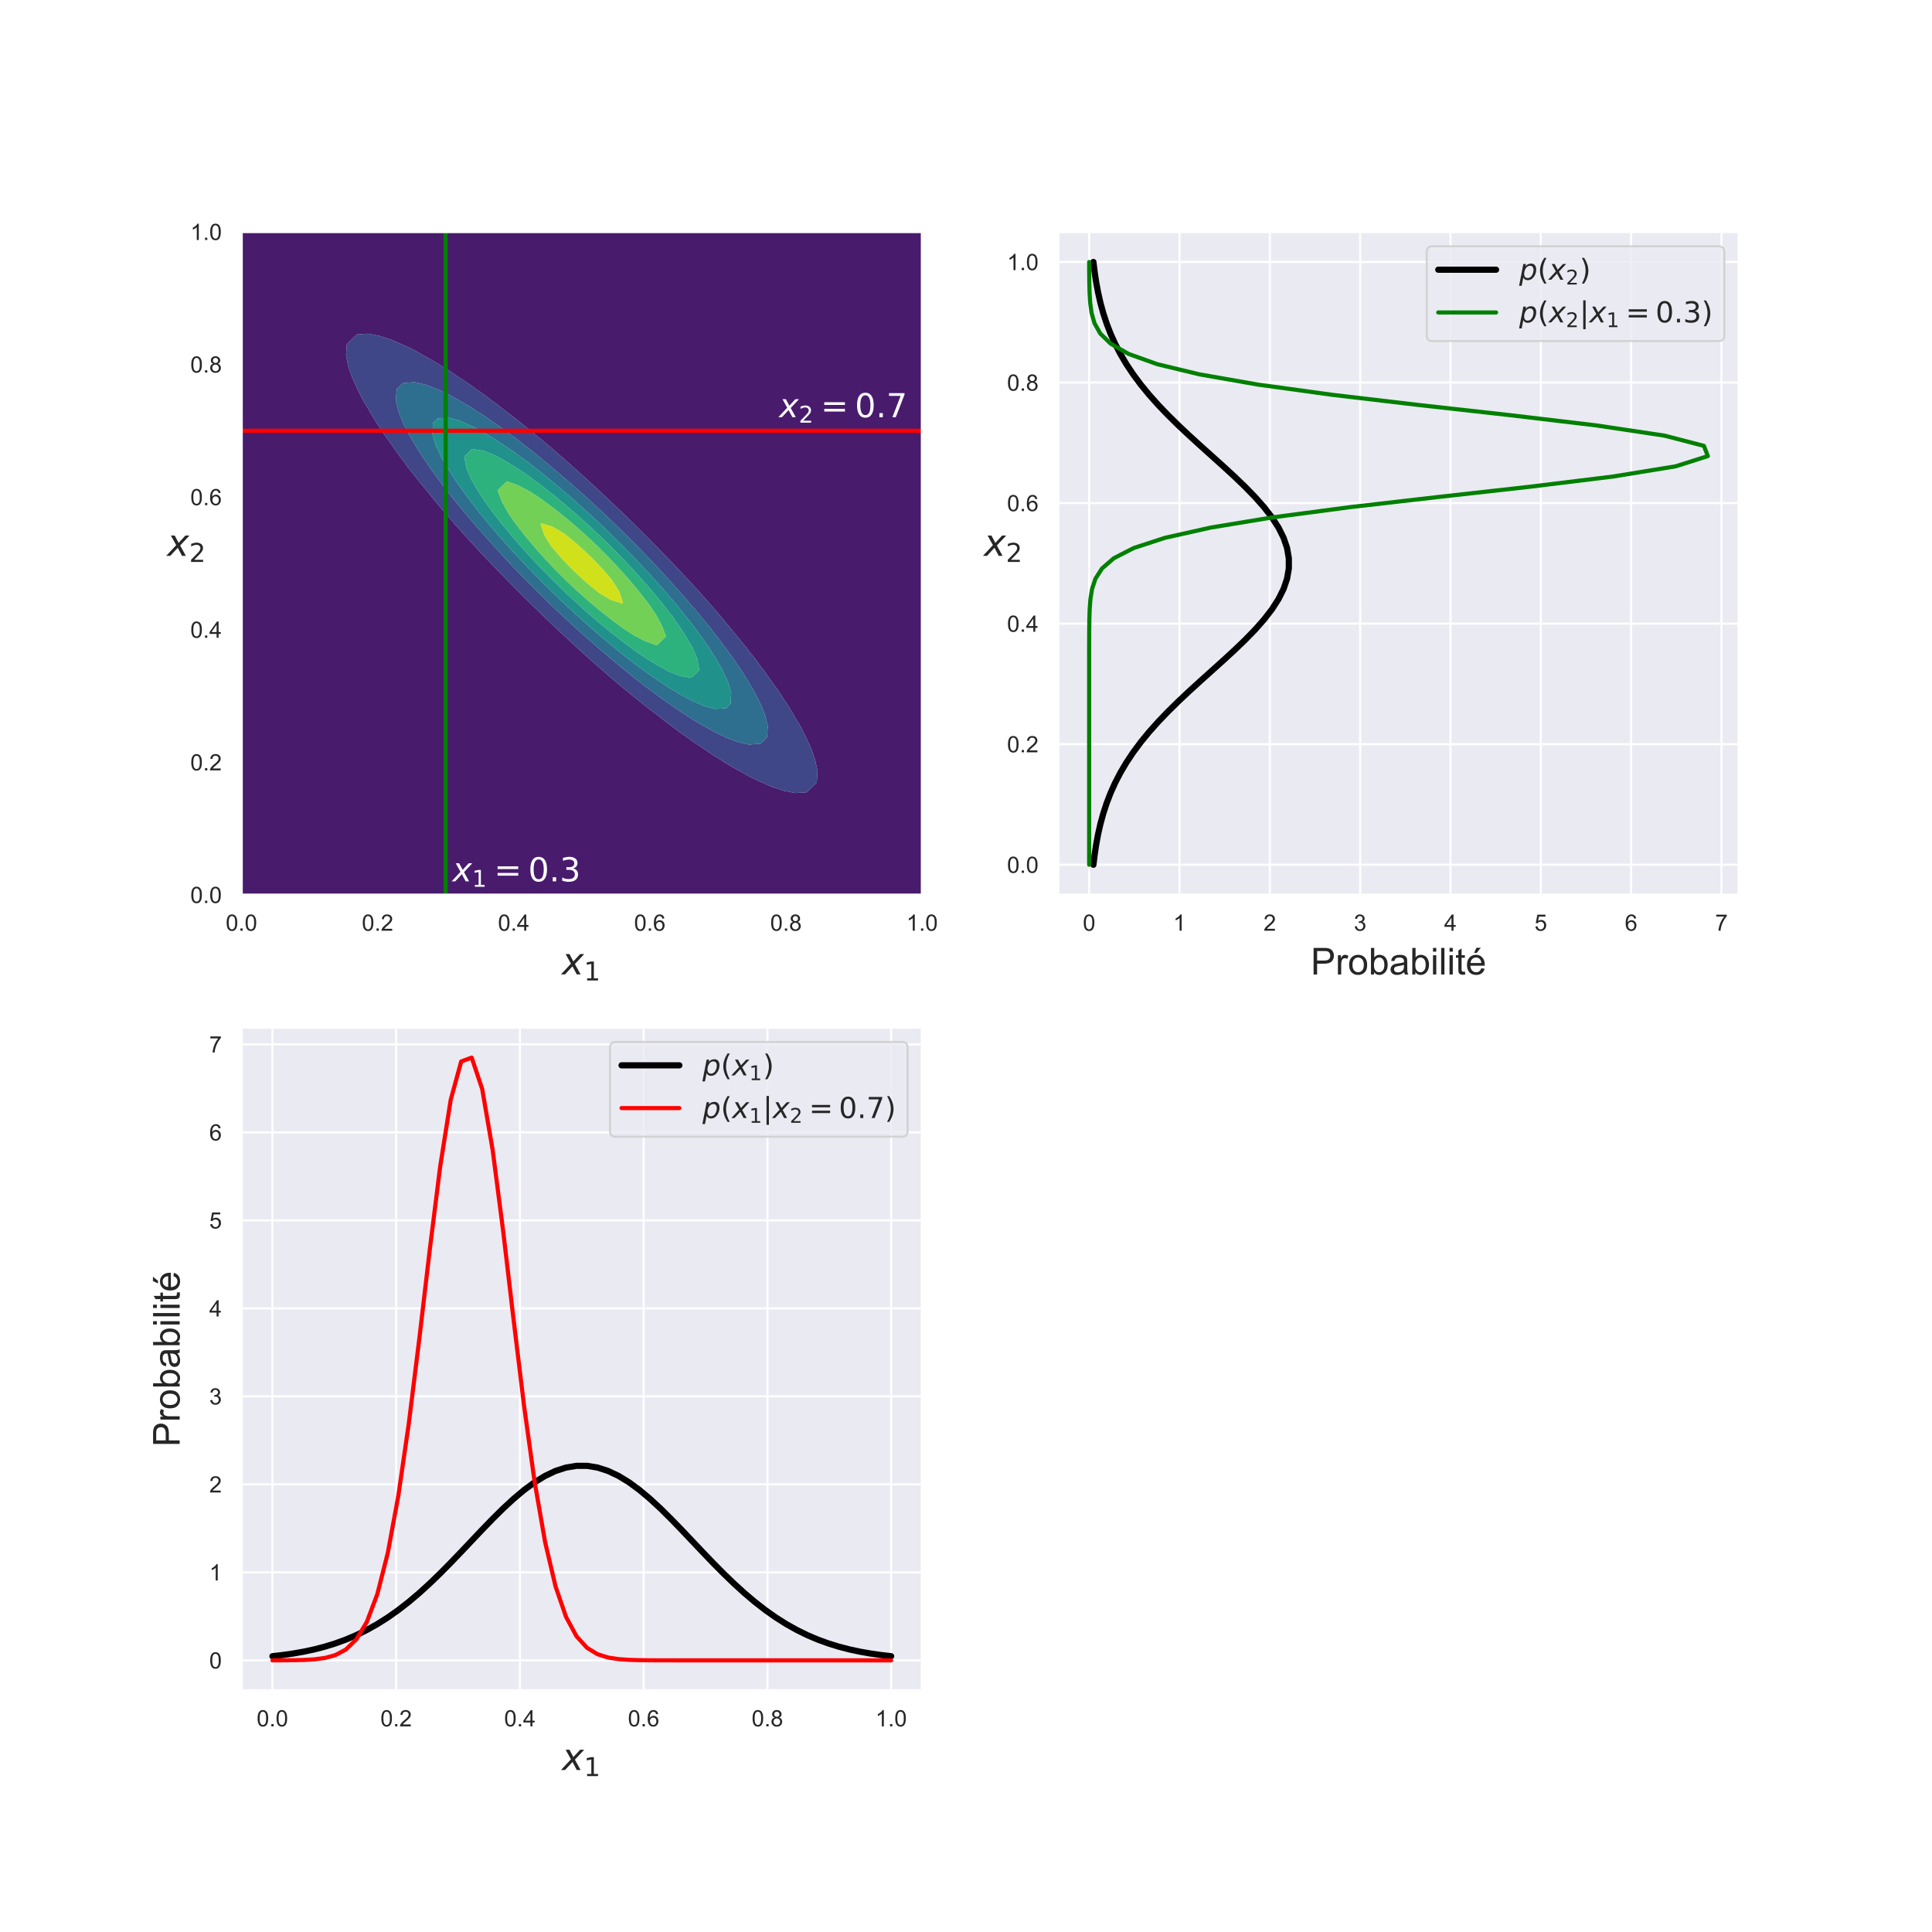 <?xml version="1.0" encoding="utf-8" standalone="no"?>
<!DOCTYPE svg PUBLIC "-//W3C//DTD SVG 1.1//EN"
  "http://www.w3.org/Graphics/SVG/1.1/DTD/svg11.dtd">
<!-- Created with matplotlib (https://matplotlib.org/) -->
<svg height="936pt" version="1.1" viewBox="0 0 936 936" width="936pt" xmlns="http://www.w3.org/2000/svg" xmlns:xlink="http://www.w3.org/1999/xlink">
 <defs>
  <style type="text/css">
*{stroke-linecap:butt;stroke-linejoin:round;}
  </style>
 </defs>
 <g id="figure_1">
  <g id="patch_1">
   <path d="M 0 936 
L 936 936 
L 936 0 
L 0 0 
z
" style="fill:#ffffff;"/>
  </g>
  <g id="axes_1">
   <g id="patch_2">
    <path d="M 117 433.538 
L 446.727 433.538 
L 446.727 112.32 
L 117 112.32 
z
" style="fill:#eaeaf2;"/>
   </g>
   <g id="matplotlib.axis_1">
    <g id="xtick_1">
     <g id="line2d_1">
      <path clip-path="url(#p46e66e9851)" d="M 117 433.538 
L 117 112.32 
" style="fill:none;stroke:#ffffff;stroke-linecap:round;"/>
     </g>
     <g id="text_1">
      <!-- 0.0 -->
      <defs>
       <path d="M 4.156 35.297 
Q 4.156 48 6.766 55.734 
Q 9.375 63.484 14.516 67.672 
Q 19.672 71.875 27.484 71.875 
Q 33.25 71.875 37.594 69.547 
Q 41.938 67.234 44.766 62.859 
Q 47.609 58.5 49.219 52.219 
Q 50.828 45.953 50.828 35.297 
Q 50.828 22.703 48.234 14.969 
Q 45.656 7.234 40.5 3 
Q 35.359 -1.219 27.484 -1.219 
Q 17.141 -1.219 11.234 6.203 
Q 4.156 15.141 4.156 35.297 
z
M 13.188 35.297 
Q 13.188 17.672 17.312 11.828 
Q 21.438 6 27.484 6 
Q 33.547 6 37.672 11.859 
Q 41.797 17.719 41.797 35.297 
Q 41.797 52.984 37.672 58.781 
Q 33.547 64.594 27.391 64.594 
Q 21.344 64.594 17.719 59.469 
Q 13.188 52.938 13.188 35.297 
z
" id="ArialMT-48"/>
       <path d="M 9.078 0 
L 9.078 10.016 
L 19.094 10.016 
L 19.094 0 
z
" id="ArialMT-46"/>
      </defs>
      <g style="fill:#262626;" transform="translate(109.355 450.912)scale(0.11 -0.11)">
       <use xlink:href="#ArialMT-48"/>
       <use x="55.615" xlink:href="#ArialMT-46"/>
       <use x="83.398" xlink:href="#ArialMT-48"/>
      </g>
     </g>
    </g>
    <g id="xtick_2">
     <g id="line2d_2">
      <path clip-path="url(#p46e66e9851)" d="M 182.945 433.538 
L 182.945 112.32 
" style="fill:none;stroke:#ffffff;stroke-linecap:round;"/>
     </g>
     <g id="text_2">
      <!-- 0.2 -->
      <defs>
       <path d="M 50.344 8.453 
L 50.344 0 
L 3.031 0 
Q 2.938 3.172 4.047 6.109 
Q 5.859 10.938 9.828 15.625 
Q 13.812 20.312 21.344 26.469 
Q 33.016 36.031 37.109 41.625 
Q 41.219 47.219 41.219 52.203 
Q 41.219 57.422 37.469 61 
Q 33.734 64.594 27.734 64.594 
Q 21.391 64.594 17.578 60.781 
Q 13.766 56.984 13.719 50.25 
L 4.688 51.172 
Q 5.609 61.281 11.656 66.578 
Q 17.719 71.875 27.938 71.875 
Q 38.234 71.875 44.234 66.156 
Q 50.25 60.453 50.25 52 
Q 50.25 47.703 48.484 43.547 
Q 46.734 39.406 42.656 34.812 
Q 38.578 30.219 29.109 22.219 
Q 21.188 15.578 18.938 13.203 
Q 16.703 10.844 15.234 8.453 
z
" id="ArialMT-50"/>
      </defs>
      <g style="fill:#262626;" transform="translate(175.3 450.912)scale(0.11 -0.11)">
       <use xlink:href="#ArialMT-48"/>
       <use x="55.615" xlink:href="#ArialMT-46"/>
       <use x="83.398" xlink:href="#ArialMT-50"/>
      </g>
     </g>
    </g>
    <g id="xtick_3">
     <g id="line2d_3">
      <path clip-path="url(#p46e66e9851)" d="M 248.891 433.538 
L 248.891 112.32 
" style="fill:none;stroke:#ffffff;stroke-linecap:round;"/>
     </g>
     <g id="text_3">
      <!-- 0.4 -->
      <defs>
       <path d="M 32.328 0 
L 32.328 17.141 
L 1.266 17.141 
L 1.266 25.203 
L 33.938 71.578 
L 41.109 71.578 
L 41.109 25.203 
L 50.781 25.203 
L 50.781 17.141 
L 41.109 17.141 
L 41.109 0 
z
M 32.328 25.203 
L 32.328 57.469 
L 9.906 25.203 
z
" id="ArialMT-52"/>
      </defs>
      <g style="fill:#262626;" transform="translate(241.246 450.912)scale(0.11 -0.11)">
       <use xlink:href="#ArialMT-48"/>
       <use x="55.615" xlink:href="#ArialMT-46"/>
       <use x="83.398" xlink:href="#ArialMT-52"/>
      </g>
     </g>
    </g>
    <g id="xtick_4">
     <g id="line2d_4">
      <path clip-path="url(#p46e66e9851)" d="M 314.836 433.538 
L 314.836 112.32 
" style="fill:none;stroke:#ffffff;stroke-linecap:round;"/>
     </g>
     <g id="text_4">
      <!-- 0.6 -->
      <defs>
       <path d="M 49.75 54.047 
L 41.016 53.375 
Q 39.844 58.547 37.703 60.891 
Q 34.125 64.656 28.906 64.656 
Q 24.703 64.656 21.531 62.312 
Q 17.391 59.281 14.984 53.469 
Q 12.594 47.656 12.5 36.922 
Q 15.672 41.75 20.266 44.094 
Q 24.859 46.438 29.891 46.438 
Q 38.672 46.438 44.844 39.969 
Q 51.031 33.5 51.031 23.25 
Q 51.031 16.5 48.125 10.719 
Q 45.219 4.938 40.141 1.859 
Q 35.062 -1.219 28.609 -1.219 
Q 17.625 -1.219 10.688 6.859 
Q 3.766 14.938 3.766 33.5 
Q 3.766 54.25 11.422 63.672 
Q 18.109 71.875 29.438 71.875 
Q 37.891 71.875 43.281 67.141 
Q 48.688 62.406 49.75 54.047 
z
M 13.875 23.188 
Q 13.875 18.656 15.797 14.5 
Q 17.719 10.359 21.188 8.172 
Q 24.656 6 28.469 6 
Q 34.031 6 38.031 10.484 
Q 42.047 14.984 42.047 22.703 
Q 42.047 30.125 38.078 34.391 
Q 34.125 38.672 28.125 38.672 
Q 22.172 38.672 18.016 34.391 
Q 13.875 30.125 13.875 23.188 
z
" id="ArialMT-54"/>
      </defs>
      <g style="fill:#262626;" transform="translate(307.191 450.912)scale(0.11 -0.11)">
       <use xlink:href="#ArialMT-48"/>
       <use x="55.615" xlink:href="#ArialMT-46"/>
       <use x="83.398" xlink:href="#ArialMT-54"/>
      </g>
     </g>
    </g>
    <g id="xtick_5">
     <g id="line2d_5">
      <path clip-path="url(#p46e66e9851)" d="M 380.782 433.538 
L 380.782 112.32 
" style="fill:none;stroke:#ffffff;stroke-linecap:round;"/>
     </g>
     <g id="text_5">
      <!-- 0.8 -->
      <defs>
       <path d="M 17.672 38.812 
Q 12.203 40.828 9.562 44.531 
Q 6.938 48.25 6.938 53.422 
Q 6.938 61.234 12.547 66.547 
Q 18.172 71.875 27.484 71.875 
Q 36.859 71.875 42.578 66.422 
Q 48.297 60.984 48.297 53.172 
Q 48.297 48.188 45.672 44.5 
Q 43.062 40.828 37.75 38.812 
Q 44.344 36.672 47.781 31.875 
Q 51.219 27.094 51.219 20.453 
Q 51.219 11.281 44.719 5.031 
Q 38.234 -1.219 27.641 -1.219 
Q 17.047 -1.219 10.547 5.047 
Q 4.047 11.328 4.047 20.703 
Q 4.047 27.688 7.594 32.391 
Q 11.141 37.109 17.672 38.812 
z
M 15.922 53.719 
Q 15.922 48.641 19.188 45.406 
Q 22.469 42.188 27.688 42.188 
Q 32.766 42.188 36.016 45.375 
Q 39.266 48.578 39.266 53.219 
Q 39.266 58.062 35.906 61.359 
Q 32.562 64.656 27.594 64.656 
Q 22.562 64.656 19.234 61.422 
Q 15.922 58.203 15.922 53.719 
z
M 13.094 20.656 
Q 13.094 16.891 14.875 13.375 
Q 16.656 9.859 20.172 7.922 
Q 23.688 6 27.734 6 
Q 34.031 6 38.125 10.047 
Q 42.234 14.109 42.234 20.359 
Q 42.234 26.703 38.016 30.859 
Q 33.797 35.016 27.438 35.016 
Q 21.234 35.016 17.156 30.906 
Q 13.094 26.812 13.094 20.656 
z
" id="ArialMT-56"/>
      </defs>
      <g style="fill:#262626;" transform="translate(373.137 450.912)scale(0.11 -0.11)">
       <use xlink:href="#ArialMT-48"/>
       <use x="55.615" xlink:href="#ArialMT-46"/>
       <use x="83.398" xlink:href="#ArialMT-56"/>
      </g>
     </g>
    </g>
    <g id="xtick_6">
     <g id="line2d_6">
      <path clip-path="url(#p46e66e9851)" d="M 446.727 433.538 
L 446.727 112.32 
" style="fill:none;stroke:#ffffff;stroke-linecap:round;"/>
     </g>
     <g id="text_6">
      <!-- 1.0 -->
      <defs>
       <path d="M 37.25 0 
L 28.469 0 
L 28.469 56 
Q 25.297 52.984 20.141 49.953 
Q 14.984 46.922 10.891 45.406 
L 10.891 53.906 
Q 18.266 57.375 23.781 62.297 
Q 29.297 67.234 31.594 71.875 
L 37.25 71.875 
z
" id="ArialMT-49"/>
      </defs>
      <g style="fill:#262626;" transform="translate(439.082 450.912)scale(0.11 -0.11)">
       <use xlink:href="#ArialMT-49"/>
       <use x="55.615" xlink:href="#ArialMT-46"/>
       <use x="83.398" xlink:href="#ArialMT-48"/>
      </g>
     </g>
    </g>
    <g id="text_7">
     <!-- $x_{1}$ -->
     <defs>
      <path d="M 60.016 54.688 
L 34.906 27.875 
L 50.297 0 
L 39.984 0 
L 28.422 21.688 
L 8.297 0 
L -2.594 0 
L 24.312 28.812 
L 10.016 54.688 
L 20.312 54.688 
L 30.812 34.906 
L 49.125 54.688 
z
" id="DejaVuSans-Oblique-120"/>
      <path d="M 12.406 8.297 
L 28.516 8.297 
L 28.516 63.922 
L 10.984 60.406 
L 10.984 69.391 
L 28.422 72.906 
L 38.281 72.906 
L 38.281 8.297 
L 54.391 8.297 
L 54.391 0 
L 12.406 0 
z
" id="DejaVuSans-49"/>
     </defs>
     <g style="fill:#262626;" transform="translate(272.234 472.12)scale(0.18 -0.18)">
      <use transform="translate(0 0.312)" xlink:href="#DejaVuSans-Oblique-120"/>
      <use transform="translate(59.18 -16.094)scale(0.7)" xlink:href="#DejaVuSans-49"/>
     </g>
    </g>
   </g>
   <g id="matplotlib.axis_2">
    <g id="ytick_1">
     <g id="line2d_7">
      <path clip-path="url(#p46e66e9851)" d="M 117 433.538 
L 446.727 433.538 
" style="fill:none;stroke:#ffffff;stroke-linecap:round;"/>
     </g>
     <g id="text_8">
      <!-- 0.0 -->
      <g style="fill:#262626;" transform="translate(92.21 437.475)scale(0.11 -0.11)">
       <use xlink:href="#ArialMT-48"/>
       <use x="55.615" xlink:href="#ArialMT-46"/>
       <use x="83.398" xlink:href="#ArialMT-48"/>
      </g>
     </g>
    </g>
    <g id="ytick_2">
     <g id="line2d_8">
      <path clip-path="url(#p46e66e9851)" d="M 117 369.295 
L 446.727 369.295 
" style="fill:none;stroke:#ffffff;stroke-linecap:round;"/>
     </g>
     <g id="text_9">
      <!-- 0.2 -->
      <g style="fill:#262626;" transform="translate(92.21 373.231)scale(0.11 -0.11)">
       <use xlink:href="#ArialMT-48"/>
       <use x="55.615" xlink:href="#ArialMT-46"/>
       <use x="83.398" xlink:href="#ArialMT-50"/>
      </g>
     </g>
    </g>
    <g id="ytick_3">
     <g id="line2d_9">
      <path clip-path="url(#p46e66e9851)" d="M 117 305.051 
L 446.727 305.051 
" style="fill:none;stroke:#ffffff;stroke-linecap:round;"/>
     </g>
     <g id="text_10">
      <!-- 0.4 -->
      <g style="fill:#262626;" transform="translate(92.21 308.988)scale(0.11 -0.11)">
       <use xlink:href="#ArialMT-48"/>
       <use x="55.615" xlink:href="#ArialMT-46"/>
       <use x="83.398" xlink:href="#ArialMT-52"/>
      </g>
     </g>
    </g>
    <g id="ytick_4">
     <g id="line2d_10">
      <path clip-path="url(#p46e66e9851)" d="M 117 240.807 
L 446.727 240.807 
" style="fill:none;stroke:#ffffff;stroke-linecap:round;"/>
     </g>
     <g id="text_11">
      <!-- 0.6 -->
      <g style="fill:#262626;" transform="translate(92.21 244.744)scale(0.11 -0.11)">
       <use xlink:href="#ArialMT-48"/>
       <use x="55.615" xlink:href="#ArialMT-46"/>
       <use x="83.398" xlink:href="#ArialMT-54"/>
      </g>
     </g>
    </g>
    <g id="ytick_5">
     <g id="line2d_11">
      <path clip-path="url(#p46e66e9851)" d="M 117 176.564 
L 446.727 176.564 
" style="fill:none;stroke:#ffffff;stroke-linecap:round;"/>
     </g>
     <g id="text_12">
      <!-- 0.8 -->
      <g style="fill:#262626;" transform="translate(92.21 180.5)scale(0.11 -0.11)">
       <use xlink:href="#ArialMT-48"/>
       <use x="55.615" xlink:href="#ArialMT-46"/>
       <use x="83.398" xlink:href="#ArialMT-56"/>
      </g>
     </g>
    </g>
    <g id="ytick_6">
     <g id="line2d_12">
      <path clip-path="url(#p46e66e9851)" d="M 117 112.32 
L 446.727 112.32 
" style="fill:none;stroke:#ffffff;stroke-linecap:round;"/>
     </g>
     <g id="text_13">
      <!-- 1.0 -->
      <g style="fill:#262626;" transform="translate(92.21 116.257)scale(0.11 -0.11)">
       <use xlink:href="#ArialMT-49"/>
       <use x="55.615" xlink:href="#ArialMT-46"/>
       <use x="83.398" xlink:href="#ArialMT-48"/>
      </g>
     </g>
    </g>
    <g id="text_14">
     <!-- $x_{2}$ -->
     <defs>
      <path d="M 19.188 8.297 
L 53.609 8.297 
L 53.609 0 
L 7.328 0 
L 7.328 8.297 
Q 12.938 14.109 22.625 23.891 
Q 32.328 33.688 34.812 36.531 
Q 39.547 41.844 41.422 45.531 
Q 43.312 49.219 43.312 52.781 
Q 43.312 58.594 39.234 62.25 
Q 35.156 65.922 28.609 65.922 
Q 23.969 65.922 18.812 64.312 
Q 13.672 62.703 7.812 59.422 
L 7.812 69.391 
Q 13.766 71.781 18.938 73 
Q 24.125 74.219 28.422 74.219 
Q 39.75 74.219 46.484 68.547 
Q 53.219 62.891 53.219 53.422 
Q 53.219 48.922 51.531 44.891 
Q 49.859 40.875 45.406 35.406 
Q 44.188 33.984 37.641 27.219 
Q 31.109 20.453 19.188 8.297 
z
" id="DejaVuSans-50"/>
     </defs>
     <g style="fill:#262626;" transform="translate(80.992 269.352)scale(0.18 -0.18)">
      <use transform="translate(0 0.312)" xlink:href="#DejaVuSans-Oblique-120"/>
      <use transform="translate(59.18 -16.094)scale(0.7)" xlink:href="#DejaVuSans-50"/>
     </g>
    </g>
   </g>
   <g id="PathCollection_1">
    <path clip-path="url(#p46e66e9851)" d="M 122.589 433.538 
L 128.177 433.538 
L 133.766 433.538 
L 139.354 433.538 
L 144.943 433.538 
L 150.532 433.538 
L 156.12 433.538 
L 161.709 433.538 
L 167.297 433.538 
L 172.886 433.538 
L 178.475 433.538 
L 184.063 433.538 
L 189.652 433.538 
L 195.24 433.538 
L 200.829 433.538 
L 206.418 433.538 
L 212.006 433.538 
L 217.595 433.538 
L 223.183 433.538 
L 228.772 433.538 
L 234.361 433.538 
L 239.949 433.538 
L 245.538 433.538 
L 251.126 433.538 
L 256.715 433.538 
L 262.304 433.538 
L 267.892 433.538 
L 273.481 433.538 
L 279.069 433.538 
L 284.658 433.538 
L 290.247 433.538 
L 295.835 433.538 
L 301.424 433.538 
L 307.012 433.538 
L 312.601 433.538 
L 318.19 433.538 
L 323.778 433.538 
L 329.367 433.538 
L 334.955 433.538 
L 340.544 433.538 
L 346.133 433.538 
L 351.721 433.538 
L 357.31 433.538 
L 362.898 433.538 
L 368.487 433.538 
L 374.076 433.538 
L 379.664 433.538 
L 385.253 433.538 
L 390.841 433.538 
L 396.43 433.538 
L 402.018 433.538 
L 407.607 433.538 
L 413.196 433.538 
L 418.784 433.538 
L 424.373 433.538 
L 429.961 433.538 
L 435.55 433.538 
L 441.139 433.538 
L 446.727 433.538 
L 446.727 428.094 
L 446.727 422.649 
L 446.727 417.205 
L 446.727 411.761 
L 446.727 406.316 
L 446.727 400.872 
L 446.727 395.428 
L 446.727 389.983 
L 446.727 384.539 
L 446.727 379.094 
L 446.727 373.65 
L 446.727 368.206 
L 446.727 362.761 
L 446.727 357.317 
L 446.727 351.873 
L 446.727 346.428 
L 446.727 340.984 
L 446.727 335.539 
L 446.727 330.095 
L 446.727 324.651 
L 446.727 319.206 
L 446.727 313.762 
L 446.727 308.318 
L 446.727 302.873 
L 446.727 297.429 
L 446.727 291.984 
L 446.727 286.54 
L 446.727 281.096 
L 446.727 275.651 
L 446.727 270.207 
L 446.727 264.763 
L 446.727 259.318 
L 446.727 253.874 
L 446.727 248.429 
L 446.727 242.985 
L 446.727 237.541 
L 446.727 232.096 
L 446.727 226.652 
L 446.727 221.208 
L 446.727 215.763 
L 446.727 210.319 
L 446.727 204.874 
L 446.727 199.43 
L 446.727 193.986 
L 446.727 188.541 
L 446.727 183.097 
L 446.727 177.653 
L 446.727 172.208 
L 446.727 166.764 
L 446.727 161.319 
L 446.727 155.875 
L 446.727 150.431 
L 446.727 144.986 
L 446.727 139.542 
L 446.727 134.098 
L 446.727 128.653 
L 446.727 123.209 
L 446.727 117.764 
L 446.727 112.32 
L 441.139 112.32 
L 435.55 112.32 
L 429.961 112.32 
L 424.373 112.32 
L 418.784 112.32 
L 413.196 112.32 
L 407.607 112.32 
L 402.018 112.32 
L 396.43 112.32 
L 390.841 112.32 
L 385.253 112.32 
L 379.664 112.32 
L 374.076 112.32 
L 368.487 112.32 
L 362.898 112.32 
L 357.31 112.32 
L 351.721 112.32 
L 346.133 112.32 
L 340.544 112.32 
L 334.955 112.32 
L 329.367 112.32 
L 323.778 112.32 
L 318.19 112.32 
L 312.601 112.32 
L 307.012 112.32 
L 301.424 112.32 
L 295.835 112.32 
L 290.247 112.32 
L 284.658 112.32 
L 279.069 112.32 
L 273.481 112.32 
L 267.892 112.32 
L 262.304 112.32 
L 256.715 112.32 
L 251.126 112.32 
L 245.538 112.32 
L 239.949 112.32 
L 234.361 112.32 
L 228.772 112.32 
L 223.183 112.32 
L 217.595 112.32 
L 212.006 112.32 
L 206.418 112.32 
L 200.829 112.32 
L 195.24 112.32 
L 189.652 112.32 
L 184.063 112.32 
L 178.475 112.32 
L 172.886 112.32 
L 167.297 112.32 
L 161.709 112.32 
L 156.12 112.32 
L 150.532 112.32 
L 144.943 112.32 
L 139.354 112.32 
L 133.766 112.32 
L 128.177 112.32 
L 122.589 112.32 
L 117 112.32 
L 117 117.764 
L 117 123.209 
L 117 128.653 
L 117 134.098 
L 117 139.542 
L 117 144.986 
L 117 150.431 
L 117 155.875 
L 117 161.319 
L 117 166.764 
L 117 172.208 
L 117 177.653 
L 117 183.097 
L 117 188.541 
L 117 193.986 
L 117 199.43 
L 117 204.874 
L 117 210.319 
L 117 215.763 
L 117 221.208 
L 117 226.652 
L 117 232.096 
L 117 237.541 
L 117 242.985 
L 117 248.429 
L 117 253.874 
L 117 259.318 
L 117 264.763 
L 117 270.207 
L 117 275.651 
L 117 281.096 
L 117 286.54 
L 117 291.984 
L 117 297.429 
L 117 302.873 
L 117 308.318 
L 117 313.762 
L 117 319.206 
L 117 324.651 
L 117 330.095 
L 117 335.539 
L 117 340.984 
L 117 346.428 
L 117 351.873 
L 117 357.317 
L 117 362.761 
L 117 368.206 
L 117 373.65 
L 117 379.094 
L 117 384.539 
L 117 389.983 
L 117 395.428 
L 117 400.872 
L 117 406.316 
L 117 411.761 
L 117 417.205 
L 117 422.649 
L 117 428.094 
L 117 433.538 
z
M 369.209 379.094 
L 368.487 378.818 
L 362.898 376.145 
L 358.551 373.65 
L 357.31 373.028 
L 351.721 369.802 
L 349.333 368.206 
L 346.133 366.315 
L 340.954 362.761 
L 340.544 362.51 
L 334.955 358.774 
L 333.024 357.317 
L 329.367 354.824 
L 325.536 351.873 
L 323.778 350.637 
L 318.427 346.428 
L 318.19 346.256 
L 312.601 341.974 
L 311.416 340.984 
L 307.012 337.556 
L 304.64 335.539 
L 301.424 332.968 
L 298.101 330.095 
L 295.835 328.235 
L 291.759 324.651 
L 290.247 323.376 
L 285.586 319.206 
L 284.658 318.403 
L 279.558 313.762 
L 279.069 313.327 
L 273.657 308.318 
L 273.481 308.156 
L 267.892 302.902 
L 267.861 302.873 
L 262.304 297.586 
L 262.141 297.429 
L 256.715 292.143 
L 256.553 291.984 
L 251.126 286.57 
L 251.096 286.54 
L 245.703 281.096 
L 245.538 280.924 
L 240.395 275.651 
L 239.949 275.175 
L 235.185 270.207 
L 234.361 269.302 
L 230.081 264.763 
L 228.772 263.289 
L 225.092 259.318 
L 223.183 257.111 
L 220.234 253.874 
L 217.595 250.74 
L 215.525 248.429 
L 212.006 244.14 
L 210.99 242.985 
L 206.594 237.541 
L 206.418 237.309 
L 202.097 232.096 
L 200.829 230.383 
L 197.799 226.652 
L 195.24 223.089 
L 193.744 221.208 
L 189.909 215.763 
L 189.652 215.364 
L 186.004 210.319 
L 184.063 207.201 
L 182.424 204.874 
L 179.113 199.43 
L 178.475 198.221 
L 175.913 193.986 
L 173.169 188.541 
L 172.886 187.837 
L 170.676 183.097 
L 168.792 177.653 
L 167.641 172.208 
L 168.02 166.764 
L 172.886 162.023 
L 178.475 161.655 
L 184.063 162.776 
L 189.652 164.61 
L 194.518 166.764 
L 195.24 167.04 
L 200.829 169.713 
L 205.176 172.208 
L 206.418 172.83 
L 212.006 176.056 
L 214.394 177.653 
L 217.595 179.544 
L 222.774 183.097 
L 223.183 183.348 
L 228.772 187.084 
L 230.703 188.541 
L 234.361 191.034 
L 238.191 193.986 
L 239.949 195.221 
L 245.3 199.43 
L 245.538 199.602 
L 251.126 203.884 
L 252.312 204.874 
L 256.715 208.303 
L 259.087 210.319 
L 262.304 212.89 
L 265.627 215.763 
L 267.892 217.623 
L 271.968 221.208 
L 273.481 222.483 
L 278.141 226.652 
L 279.069 227.455 
L 284.169 232.096 
L 284.658 232.531 
L 290.07 237.541 
L 290.247 237.702 
L 295.835 242.956 
L 295.866 242.985 
L 301.424 248.272 
L 301.587 248.429 
L 307.012 253.715 
L 307.174 253.874 
L 312.601 259.288 
L 312.631 259.318 
L 318.024 264.763 
L 318.19 264.935 
L 323.332 270.207 
L 323.778 270.683 
L 328.542 275.651 
L 329.367 276.556 
L 333.646 281.096 
L 334.955 282.569 
L 338.635 286.54 
L 340.544 288.747 
L 343.493 291.984 
L 346.133 295.118 
L 348.202 297.429 
L 351.721 301.719 
L 352.737 302.873 
L 357.133 308.318 
L 357.31 308.549 
L 361.63 313.762 
L 362.898 315.475 
L 365.928 319.206 
L 368.487 322.769 
L 369.983 324.651 
L 373.818 330.095 
L 374.076 330.494 
L 377.723 335.539 
L 379.664 338.657 
L 381.303 340.984 
L 384.614 346.428 
L 385.253 347.637 
L 387.814 351.873 
L 390.558 357.317 
L 390.841 358.021 
L 393.052 362.761 
L 394.935 368.206 
L 396.086 373.65 
L 395.707 379.094 
L 390.841 383.835 
L 385.253 384.204 
L 379.664 383.082 
L 374.076 381.248 
z
" style="fill:#481b6d;"/>
   </g>
   <g id="PathCollection_2">
    <path clip-path="url(#p46e66e9851)" d="M 374.076 381.248 
L 379.664 383.082 
L 385.253 384.204 
L 390.841 383.835 
L 395.707 379.094 
L 396.086 373.65 
L 394.935 368.206 
L 393.052 362.761 
L 390.841 358.021 
L 390.558 357.317 
L 387.814 351.873 
L 385.253 347.637 
L 384.614 346.428 
L 381.303 340.984 
L 379.664 338.657 
L 377.723 335.539 
L 374.076 330.494 
L 373.818 330.095 
L 369.983 324.651 
L 368.487 322.769 
L 365.928 319.206 
L 362.898 315.475 
L 361.63 313.762 
L 357.31 308.549 
L 357.133 308.318 
L 352.737 302.873 
L 351.721 301.719 
L 348.202 297.429 
L 346.133 295.118 
L 343.493 291.984 
L 340.544 288.747 
L 338.635 286.54 
L 334.955 282.569 
L 333.646 281.096 
L 329.367 276.556 
L 328.542 275.651 
L 323.778 270.683 
L 323.332 270.207 
L 318.19 264.935 
L 318.024 264.763 
L 312.631 259.318 
L 312.601 259.288 
L 307.174 253.874 
L 307.012 253.715 
L 301.587 248.429 
L 301.424 248.272 
L 295.866 242.985 
L 295.835 242.956 
L 290.247 237.702 
L 290.07 237.541 
L 284.658 232.531 
L 284.169 232.096 
L 279.069 227.455 
L 278.141 226.652 
L 273.481 222.483 
L 271.968 221.208 
L 267.892 217.623 
L 265.627 215.763 
L 262.304 212.89 
L 259.087 210.319 
L 256.715 208.303 
L 252.312 204.874 
L 251.126 203.884 
L 245.538 199.602 
L 245.3 199.43 
L 239.949 195.221 
L 238.191 193.986 
L 234.361 191.034 
L 230.703 188.541 
L 228.772 187.084 
L 223.183 183.348 
L 222.774 183.097 
L 217.595 179.544 
L 214.394 177.653 
L 212.006 176.056 
L 206.418 172.83 
L 205.176 172.208 
L 200.829 169.713 
L 195.24 167.04 
L 194.518 166.764 
L 189.652 164.61 
L 184.063 162.776 
L 178.475 161.655 
L 172.886 162.023 
L 168.02 166.764 
L 167.641 172.208 
L 168.792 177.653 
L 170.676 183.097 
L 172.886 187.837 
L 173.169 188.541 
L 175.913 193.986 
L 178.475 198.221 
L 179.113 199.43 
L 182.424 204.874 
L 184.063 207.201 
L 186.004 210.319 
L 189.652 215.364 
L 189.909 215.763 
L 193.744 221.208 
L 195.24 223.089 
L 197.799 226.652 
L 200.829 230.383 
L 202.097 232.096 
L 206.418 237.309 
L 206.594 237.541 
L 210.99 242.985 
L 212.006 244.14 
L 215.525 248.429 
L 217.595 250.74 
L 220.234 253.874 
L 223.183 257.111 
L 225.092 259.318 
L 228.772 263.289 
L 230.081 264.763 
L 234.361 269.302 
L 235.185 270.207 
L 239.949 275.175 
L 240.395 275.651 
L 245.538 280.924 
L 245.703 281.096 
L 251.096 286.54 
L 251.126 286.57 
L 256.553 291.984 
L 256.715 292.143 
L 262.141 297.429 
L 262.304 297.586 
L 267.861 302.873 
L 267.892 302.902 
L 273.481 308.156 
L 273.657 308.318 
L 279.069 313.327 
L 279.558 313.762 
L 284.658 318.403 
L 285.586 319.206 
L 290.247 323.376 
L 291.759 324.651 
L 295.835 328.235 
L 298.101 330.095 
L 301.424 332.968 
L 304.64 335.539 
L 307.012 337.556 
L 311.416 340.984 
L 312.601 341.974 
L 318.19 346.256 
L 318.427 346.428 
L 323.778 350.637 
L 325.536 351.873 
L 329.367 354.824 
L 333.024 357.317 
L 334.955 358.774 
L 340.544 362.51 
L 340.954 362.761 
L 346.133 366.315 
L 349.333 368.206 
L 351.721 369.802 
L 357.31 373.028 
L 358.551 373.65 
L 362.898 376.145 
L 368.487 378.818 
L 369.209 379.094 
z
M 351.83 357.317 
L 351.721 357.279 
L 346.133 354.596 
L 341.28 351.873 
L 340.544 351.499 
L 334.955 348.18 
L 332.372 346.428 
L 329.367 344.563 
L 324.257 340.984 
L 323.778 340.674 
L 318.19 336.717 
L 316.679 335.539 
L 312.601 332.568 
L 309.506 330.095 
L 307.012 328.215 
L 302.662 324.651 
L 301.424 323.684 
L 296.093 319.206 
L 295.835 318.998 
L 290.247 314.264 
L 289.682 313.762 
L 284.658 309.414 
L 283.45 308.318 
L 279.069 304.413 
L 277.407 302.873 
L 273.481 299.268 
L 271.535 297.429 
L 267.892 293.984 
L 265.819 291.984 
L 262.304 288.56 
L 260.251 286.54 
L 256.715 282.992 
L 254.827 281.096 
L 251.126 277.271 
L 249.546 275.651 
L 245.538 271.384 
L 244.412 270.207 
L 239.949 265.313 
L 239.433 264.763 
L 234.574 259.318 
L 234.361 259.067 
L 229.764 253.874 
L 228.772 252.667 
L 225.113 248.429 
L 223.183 246 
L 220.644 242.985 
L 217.595 239.012 
L 216.386 237.541 
L 212.324 232.096 
L 212.006 231.63 
L 208.332 226.652 
L 206.418 223.725 
L 204.619 221.208 
L 201.213 215.763 
L 200.829 215.046 
L 198.033 210.319 
L 195.279 204.874 
L 195.24 204.768 
L 193.079 199.43 
L 191.742 193.986 
L 192.209 188.541 
L 195.24 185.588 
L 200.829 185.133 
L 206.418 186.436 
L 211.897 188.541 
L 212.006 188.579 
L 217.595 191.262 
L 222.447 193.986 
L 223.183 194.36 
L 228.772 197.678 
L 231.356 199.43 
L 234.361 201.295 
L 239.47 204.874 
L 239.949 205.184 
L 245.538 209.142 
L 247.048 210.319 
L 251.126 213.29 
L 254.221 215.763 
L 256.715 217.643 
L 261.065 221.208 
L 262.304 222.174 
L 267.634 226.652 
L 267.892 226.86 
L 273.481 231.594 
L 274.046 232.096 
L 279.069 236.444 
L 280.278 237.541 
L 284.658 241.445 
L 286.32 242.985 
L 290.247 246.59 
L 292.193 248.429 
L 295.835 251.875 
L 297.908 253.874 
L 301.424 257.299 
L 303.476 259.318 
L 307.012 262.867 
L 308.9 264.763 
L 312.601 268.587 
L 314.181 270.207 
L 318.19 274.474 
L 319.315 275.651 
L 323.778 280.545 
L 324.294 281.096 
L 329.153 286.54 
L 329.367 286.791 
L 333.963 291.984 
L 334.955 293.191 
L 338.614 297.429 
L 340.544 299.858 
L 343.083 302.873 
L 346.133 306.846 
L 347.341 308.318 
L 351.403 313.762 
L 351.721 314.228 
L 355.395 319.206 
L 357.31 322.134 
L 359.108 324.651 
L 362.514 330.095 
L 362.898 330.812 
L 365.694 335.539 
L 368.448 340.984 
L 368.487 341.09 
L 370.648 346.428 
L 371.986 351.873 
L 371.518 357.317 
L 368.487 360.27 
L 362.898 360.725 
L 357.31 359.422 
z
" style="fill:#3f4788;"/>
   </g>
   <g id="PathCollection_3">
    <path clip-path="url(#p46e66e9851)" d="M 357.31 359.422 
L 362.898 360.725 
L 368.487 360.27 
L 371.518 357.317 
L 371.986 351.873 
L 370.648 346.428 
L 368.487 341.09 
L 368.448 340.984 
L 365.694 335.539 
L 362.898 330.812 
L 362.514 330.095 
L 359.108 324.651 
L 357.31 322.134 
L 355.395 319.206 
L 351.721 314.228 
L 351.403 313.762 
L 347.341 308.318 
L 346.133 306.846 
L 343.083 302.873 
L 340.544 299.858 
L 338.614 297.429 
L 334.955 293.191 
L 333.963 291.984 
L 329.367 286.791 
L 329.153 286.54 
L 324.294 281.096 
L 323.778 280.545 
L 319.315 275.651 
L 318.19 274.474 
L 314.181 270.207 
L 312.601 268.587 
L 308.9 264.763 
L 307.012 262.867 
L 303.476 259.318 
L 301.424 257.299 
L 297.908 253.874 
L 295.835 251.875 
L 292.193 248.429 
L 290.247 246.59 
L 286.32 242.985 
L 284.658 241.445 
L 280.278 237.541 
L 279.069 236.444 
L 274.046 232.096 
L 273.481 231.594 
L 267.892 226.86 
L 267.634 226.652 
L 262.304 222.174 
L 261.065 221.208 
L 256.715 217.643 
L 254.221 215.763 
L 251.126 213.29 
L 247.048 210.319 
L 245.538 209.142 
L 239.949 205.184 
L 239.47 204.874 
L 234.361 201.295 
L 231.356 199.43 
L 228.772 197.678 
L 223.183 194.36 
L 222.447 193.986 
L 217.595 191.262 
L 212.006 188.579 
L 211.897 188.541 
L 206.418 186.436 
L 200.829 185.133 
L 195.24 185.588 
L 192.209 188.541 
L 191.742 193.986 
L 193.079 199.43 
L 195.24 204.768 
L 195.279 204.874 
L 198.033 210.319 
L 200.829 215.046 
L 201.213 215.763 
L 204.619 221.208 
L 206.418 223.725 
L 208.332 226.652 
L 212.006 231.63 
L 212.324 232.096 
L 216.386 237.541 
L 217.595 239.012 
L 220.644 242.985 
L 223.183 246 
L 225.113 248.429 
L 228.772 252.667 
L 229.764 253.874 
L 234.361 259.067 
L 234.574 259.318 
L 239.433 264.763 
L 239.949 265.313 
L 244.412 270.207 
L 245.538 271.384 
L 249.546 275.651 
L 251.126 277.271 
L 254.827 281.096 
L 256.715 282.992 
L 260.251 286.54 
L 262.304 288.56 
L 265.819 291.984 
L 267.892 293.984 
L 271.535 297.429 
L 273.481 299.268 
L 277.407 302.873 
L 279.069 304.413 
L 283.45 308.318 
L 284.658 309.414 
L 289.682 313.762 
L 290.247 314.264 
L 295.835 318.998 
L 296.093 319.206 
L 301.424 323.684 
L 302.662 324.651 
L 307.012 328.215 
L 309.506 330.095 
L 312.601 332.568 
L 316.679 335.539 
L 318.19 336.717 
L 323.778 340.674 
L 324.257 340.984 
L 329.367 344.563 
L 332.372 346.428 
L 334.955 348.18 
L 340.544 351.499 
L 341.28 351.873 
L 346.133 354.596 
L 351.721 357.279 
L 351.83 357.317 
z
M 338.687 340.984 
L 334.955 339.34 
L 329.367 336.372 
L 328.068 335.539 
L 323.778 332.977 
L 319.474 330.095 
L 318.19 329.286 
L 312.601 325.369 
L 311.669 324.651 
L 307.012 321.239 
L 304.458 319.206 
L 301.424 316.89 
L 297.613 313.762 
L 295.835 312.348 
L 291.077 308.318 
L 290.247 307.63 
L 284.804 302.873 
L 284.658 302.748 
L 279.069 297.736 
L 278.738 297.429 
L 273.481 292.562 
L 272.873 291.984 
L 267.892 287.214 
L 267.201 286.54 
L 262.304 281.687 
L 261.711 281.096 
L 256.715 275.974 
L 256.4 275.651 
L 251.255 270.207 
L 251.126 270.065 
L 246.244 264.763 
L 245.538 263.954 
L 241.401 259.318 
L 239.949 257.586 
L 236.738 253.874 
L 234.361 250.918 
L 232.274 248.429 
L 228.772 243.893 
L 228.035 242.985 
L 224.014 237.541 
L 223.183 236.289 
L 220.225 232.096 
L 217.595 227.917 
L 216.74 226.652 
L 213.694 221.208 
L 212.006 217.572 
L 211.097 215.763 
L 209.485 210.319 
L 209.759 204.874 
L 212.006 202.685 
L 217.595 202.418 
L 223.183 203.989 
L 225.04 204.874 
L 228.772 206.518 
L 234.361 209.486 
L 235.66 210.319 
L 239.949 212.881 
L 244.253 215.763 
L 245.538 216.572 
L 251.126 220.489 
L 252.058 221.208 
L 256.715 224.619 
L 259.27 226.652 
L 262.304 228.968 
L 266.114 232.096 
L 267.892 233.51 
L 272.65 237.541 
L 273.481 238.228 
L 278.924 242.985 
L 279.069 243.111 
L 284.658 248.123 
L 284.989 248.429 
L 290.247 253.296 
L 290.854 253.874 
L 295.835 258.645 
L 296.527 259.318 
L 301.424 264.171 
L 302.016 264.763 
L 307.012 269.885 
L 307.327 270.207 
L 312.472 275.651 
L 312.601 275.793 
L 317.483 281.096 
L 318.19 281.905 
L 322.327 286.54 
L 323.778 288.272 
L 326.989 291.984 
L 329.367 294.94 
L 331.453 297.429 
L 334.955 301.965 
L 335.693 302.873 
L 339.713 308.318 
L 340.544 309.569 
L 343.502 313.762 
L 346.133 317.941 
L 346.988 319.206 
L 350.034 324.651 
L 351.721 328.287 
L 352.63 330.095 
L 354.242 335.539 
L 353.968 340.984 
L 351.721 343.173 
L 346.133 343.44 
L 340.544 341.869 
z
" style="fill:#2e6e8e;"/>
   </g>
   <g id="PathCollection_4">
    <path clip-path="url(#p46e66e9851)" d="M 340.544 341.869 
L 346.133 343.44 
L 351.721 343.173 
L 353.968 340.984 
L 354.242 335.539 
L 352.63 330.095 
L 351.721 328.287 
L 350.034 324.651 
L 346.988 319.206 
L 346.133 317.941 
L 343.502 313.762 
L 340.544 309.569 
L 339.713 308.318 
L 335.693 302.873 
L 334.955 301.965 
L 331.453 297.429 
L 329.367 294.94 
L 326.989 291.984 
L 323.778 288.272 
L 322.327 286.54 
L 318.19 281.905 
L 317.483 281.096 
L 312.601 275.793 
L 312.472 275.651 
L 307.327 270.207 
L 307.012 269.885 
L 302.016 264.763 
L 301.424 264.171 
L 296.527 259.318 
L 295.835 258.645 
L 290.854 253.874 
L 290.247 253.296 
L 284.989 248.429 
L 284.658 248.123 
L 279.069 243.111 
L 278.924 242.985 
L 273.481 238.228 
L 272.65 237.541 
L 267.892 233.51 
L 266.114 232.096 
L 262.304 228.968 
L 259.27 226.652 
L 256.715 224.619 
L 252.058 221.208 
L 251.126 220.489 
L 245.538 216.572 
L 244.253 215.763 
L 239.949 212.881 
L 235.66 210.319 
L 234.361 209.486 
L 228.772 206.518 
L 225.04 204.874 
L 223.183 203.989 
L 217.595 202.418 
L 212.006 202.685 
L 209.759 204.874 
L 209.485 210.319 
L 211.097 215.763 
L 212.006 217.572 
L 213.694 221.208 
L 216.74 226.652 
L 217.595 227.917 
L 220.225 232.096 
L 223.183 236.289 
L 224.014 237.541 
L 228.035 242.985 
L 228.772 243.893 
L 232.274 248.429 
L 234.361 250.918 
L 236.738 253.874 
L 239.949 257.586 
L 241.401 259.318 
L 245.538 263.954 
L 246.244 264.763 
L 251.126 270.065 
L 251.255 270.207 
L 256.4 275.651 
L 256.715 275.974 
L 261.711 281.096 
L 262.304 281.687 
L 267.201 286.54 
L 267.892 287.214 
L 272.873 291.984 
L 273.481 292.562 
L 278.738 297.429 
L 279.069 297.736 
L 284.658 302.748 
L 284.804 302.873 
L 290.247 307.63 
L 291.077 308.318 
L 295.835 312.348 
L 297.613 313.762 
L 301.424 316.89 
L 304.458 319.206 
L 307.012 321.239 
L 311.669 324.651 
L 312.601 325.369 
L 318.19 329.286 
L 319.474 330.095 
L 323.778 332.977 
L 328.068 335.539 
L 329.367 336.372 
L 334.955 339.34 
L 338.687 340.984 
z
M 322.8 324.651 
L 318.19 322.1 
L 313.523 319.206 
L 312.601 318.657 
L 307.012 314.819 
L 305.622 313.762 
L 301.424 310.672 
L 298.454 308.318 
L 295.835 306.289 
L 291.702 302.873 
L 290.247 301.686 
L 285.303 297.429 
L 284.658 296.875 
L 279.208 291.984 
L 279.069 291.859 
L 273.481 286.632 
L 273.384 286.54 
L 267.892 281.19 
L 267.797 281.096 
L 262.432 275.651 
L 262.304 275.516 
L 257.283 270.207 
L 256.715 269.578 
L 252.345 264.763 
L 251.126 263.345 
L 247.62 259.318 
L 245.538 256.767 
L 243.121 253.874 
L 239.949 249.784 
L 238.864 248.429 
L 234.924 242.985 
L 234.361 242.087 
L 231.391 237.541 
L 228.772 233.049 
L 228.188 232.096 
L 225.917 226.652 
L 224.936 221.208 
L 228.772 217.471 
L 234.361 218.426 
L 239.949 220.638 
L 240.927 221.208 
L 245.538 223.759 
L 250.204 226.652 
L 251.126 227.201 
L 256.715 231.039 
L 258.105 232.096 
L 262.304 235.186 
L 265.273 237.541 
L 267.892 239.57 
L 272.025 242.985 
L 273.481 244.172 
L 278.424 248.429 
L 279.069 248.983 
L 284.519 253.874 
L 284.658 253.999 
L 290.247 259.226 
L 290.343 259.318 
L 295.835 264.669 
L 295.93 264.763 
L 301.295 270.207 
L 301.424 270.342 
L 306.444 275.651 
L 307.012 276.28 
L 311.383 281.096 
L 312.601 282.514 
L 316.107 286.54 
L 318.19 289.091 
L 320.606 291.984 
L 323.778 296.074 
L 324.863 297.429 
L 328.803 302.873 
L 329.367 303.771 
L 332.337 308.318 
L 334.955 312.809 
L 335.539 313.762 
L 337.81 319.206 
L 338.791 324.651 
L 334.955 328.387 
L 329.367 327.432 
L 323.778 325.22 
z
" style="fill:#21918c;"/>
   </g>
   <g id="PathCollection_5">
    <path clip-path="url(#p46e66e9851)" d="M 323.778 325.22 
L 329.367 327.432 
L 334.955 328.387 
L 338.791 324.651 
L 337.81 319.206 
L 335.539 313.762 
L 334.955 312.809 
L 332.337 308.318 
L 329.367 303.771 
L 328.803 302.873 
L 324.863 297.429 
L 323.778 296.074 
L 320.606 291.984 
L 318.19 289.091 
L 316.107 286.54 
L 312.601 282.514 
L 311.383 281.096 
L 307.012 276.28 
L 306.444 275.651 
L 301.424 270.342 
L 301.295 270.207 
L 295.93 264.763 
L 295.835 264.669 
L 290.343 259.318 
L 290.247 259.226 
L 284.658 253.999 
L 284.519 253.874 
L 279.069 248.983 
L 278.424 248.429 
L 273.481 244.172 
L 272.025 242.985 
L 267.892 239.57 
L 265.273 237.541 
L 262.304 235.186 
L 258.105 232.096 
L 256.715 231.039 
L 251.126 227.201 
L 250.204 226.652 
L 245.538 223.759 
L 240.927 221.208 
L 239.949 220.638 
L 234.361 218.426 
L 228.772 217.471 
L 224.936 221.208 
L 225.917 226.652 
L 228.188 232.096 
L 228.772 233.049 
L 231.391 237.541 
L 234.361 242.087 
L 234.924 242.985 
L 238.864 248.429 
L 239.949 249.784 
L 243.121 253.874 
L 245.538 256.767 
L 247.62 259.318 
L 251.126 263.345 
L 252.345 264.763 
L 256.715 269.578 
L 257.283 270.207 
L 262.304 275.516 
L 262.432 275.651 
L 267.797 281.096 
L 267.892 281.19 
L 273.384 286.54 
L 273.481 286.632 
L 279.069 291.859 
L 279.208 291.984 
L 284.658 296.875 
L 285.303 297.429 
L 290.247 301.686 
L 291.702 302.873 
L 295.835 306.289 
L 298.454 308.318 
L 301.424 310.672 
L 305.622 313.762 
L 307.012 314.819 
L 312.601 318.657 
L 313.523 319.206 
L 318.19 322.1 
L 322.8 324.651 
z
M 308.143 308.318 
L 307.012 307.736 
L 301.424 304.052 
L 299.843 302.873 
L 295.835 299.918 
L 292.691 297.429 
L 290.247 295.495 
L 286.069 291.984 
L 284.658 290.788 
L 279.894 286.54 
L 279.069 285.791 
L 274.106 281.096 
L 273.481 280.487 
L 268.661 275.651 
L 267.892 274.848 
L 263.532 270.207 
L 262.304 268.832 
L 258.7 264.763 
L 256.715 262.381 
L 254.16 259.318 
L 251.126 255.414 
L 249.916 253.874 
L 246.135 248.429 
L 245.538 247.327 
L 243.156 242.985 
L 241.08 237.541 
L 245.538 233.198 
L 251.126 235.22 
L 255.584 237.541 
L 256.715 238.122 
L 262.304 241.806 
L 263.885 242.985 
L 267.892 245.941 
L 271.036 248.429 
L 273.481 250.363 
L 277.658 253.874 
L 279.069 255.07 
L 283.833 259.318 
L 284.658 260.068 
L 289.622 264.763 
L 290.247 265.371 
L 295.066 270.207 
L 295.835 271.01 
L 300.195 275.651 
L 301.424 277.026 
L 305.027 281.096 
L 307.012 283.477 
L 309.567 286.54 
L 312.601 290.444 
L 313.811 291.984 
L 317.592 297.429 
L 318.19 298.531 
L 320.571 302.873 
L 322.647 308.318 
L 318.19 312.66 
L 312.601 310.638 
z
" style="fill:#2db27d;"/>
   </g>
   <g id="PathCollection_6">
    <path clip-path="url(#p46e66e9851)" d="M 312.601 310.638 
L 318.19 312.66 
L 322.647 308.318 
L 320.571 302.873 
L 318.19 298.531 
L 317.592 297.429 
L 313.811 291.984 
L 312.601 290.444 
L 309.567 286.54 
L 307.012 283.477 
L 305.027 281.096 
L 301.424 277.026 
L 300.195 275.651 
L 295.835 271.01 
L 295.066 270.207 
L 290.247 265.371 
L 289.622 264.763 
L 284.658 260.068 
L 283.833 259.318 
L 279.069 255.07 
L 277.658 253.874 
L 273.481 250.363 
L 271.036 248.429 
L 267.892 245.941 
L 263.885 242.985 
L 262.304 241.806 
L 256.715 238.122 
L 255.584 237.541 
L 251.126 235.22 
L 245.538 233.198 
L 241.08 237.541 
L 243.156 242.985 
L 245.538 247.327 
L 246.135 248.429 
L 249.916 253.874 
L 251.126 255.414 
L 254.16 259.318 
L 256.715 262.381 
L 258.7 264.763 
L 262.304 268.832 
L 263.532 270.207 
L 267.892 274.848 
L 268.661 275.651 
L 273.481 280.487 
L 274.106 281.096 
L 279.069 285.791 
L 279.894 286.54 
L 284.658 290.788 
L 286.069 291.984 
L 290.247 295.495 
L 292.691 297.429 
L 295.835 299.918 
L 299.843 302.873 
L 301.424 304.052 
L 307.012 307.736 
L 308.143 308.318 
z
M 300.227 291.984 
L 295.835 290.578 
L 290.247 287.253 
L 289.35 286.54 
L 284.658 282.682 
L 282.857 281.096 
L 279.069 277.608 
L 277.061 275.651 
L 273.481 271.961 
L 271.853 270.207 
L 267.892 265.636 
L 267.16 264.763 
L 263.747 259.318 
L 262.304 255.04 
L 261.939 253.874 
L 262.304 253.518 
L 263.5 253.874 
L 267.892 255.28 
L 273.481 258.605 
L 274.377 259.318 
L 279.069 263.176 
L 280.87 264.763 
L 284.658 268.25 
L 286.666 270.207 
L 290.247 273.897 
L 291.875 275.651 
L 295.835 280.222 
L 296.567 281.096 
L 299.98 286.54 
L 301.424 290.818 
L 301.789 291.984 
L 301.424 292.34 
z
" style="fill:#73d056;"/>
   </g>
   <g id="PathCollection_7">
    <path clip-path="url(#p46e66e9851)" d="M 301.424 292.34 
L 301.789 291.984 
L 301.424 290.818 
L 299.98 286.54 
L 296.567 281.096 
L 295.835 280.222 
L 291.875 275.651 
L 290.247 273.897 
L 286.666 270.207 
L 284.658 268.25 
L 280.87 264.763 
L 279.069 263.176 
L 274.377 259.318 
L 273.481 258.605 
L 267.892 255.28 
L 263.5 253.874 
L 262.304 253.518 
L 261.939 253.874 
L 262.304 255.04 
L 263.747 259.318 
L 267.16 264.763 
L 267.892 265.636 
L 271.853 270.207 
L 273.481 271.961 
L 277.061 275.651 
L 279.069 277.608 
L 282.857 281.096 
L 284.658 282.682 
L 289.35 286.54 
L 290.247 287.253 
L 295.835 290.578 
L 300.227 291.984 
z
" style="fill:#d0e11c;"/>
   </g>
   <g id="line2d_13">
    <path clip-path="url(#p46e66e9851)" d="M 117 208.685 
L 446.727 208.685 
" style="fill:none;stroke:#ff0000;stroke-linecap:round;stroke-width:2;"/>
   </g>
   <g id="line2d_14">
    <path clip-path="url(#p46e66e9851)" d="M 215.918 433.538 
L 215.918 112.32 
" style="fill:none;stroke:#008000;stroke-linecap:round;stroke-width:2;"/>
   </g>
   <g id="patch_3">
    <path d="M 117 433.538 
L 117 112.32 
" style="fill:none;stroke:#ffffff;stroke-linecap:square;stroke-linejoin:miter;stroke-width:1.25;"/>
   </g>
   <g id="patch_4">
    <path d="M 446.727 433.538 
L 446.727 112.32 
" style="fill:none;stroke:#ffffff;stroke-linecap:square;stroke-linejoin:miter;stroke-width:1.25;"/>
   </g>
   <g id="patch_5">
    <path d="M 117 433.538 
L 446.727 433.538 
" style="fill:none;stroke:#ffffff;stroke-linecap:square;stroke-linejoin:miter;stroke-width:1.25;"/>
   </g>
   <g id="patch_6">
    <path d="M 117 112.32 
L 446.727 112.32 
" style="fill:none;stroke:#ffffff;stroke-linecap:square;stroke-linejoin:miter;stroke-width:1.25;"/>
   </g>
   <g id="text_15">
    <!-- $x_{2} = 0.7$ -->
    <defs>
     <path d="M 10.594 45.406 
L 73.188 45.406 
L 73.188 37.203 
L 10.594 37.203 
z
M 10.594 25.484 
L 73.188 25.484 
L 73.188 17.188 
L 10.594 17.188 
z
" id="DejaVuSans-61"/>
     <path d="M 31.781 66.406 
Q 24.172 66.406 20.328 58.906 
Q 16.5 51.422 16.5 36.375 
Q 16.5 21.391 20.328 13.891 
Q 24.172 6.391 31.781 6.391 
Q 39.453 6.391 43.281 13.891 
Q 47.125 21.391 47.125 36.375 
Q 47.125 51.422 43.281 58.906 
Q 39.453 66.406 31.781 66.406 
z
M 31.781 74.219 
Q 44.047 74.219 50.516 64.516 
Q 56.984 54.828 56.984 36.375 
Q 56.984 17.969 50.516 8.266 
Q 44.047 -1.422 31.781 -1.422 
Q 19.531 -1.422 13.062 8.266 
Q 6.594 17.969 6.594 36.375 
Q 6.594 54.828 13.062 64.516 
Q 19.531 74.219 31.781 74.219 
z
" id="DejaVuSans-48"/>
     <path d="M 10.688 12.406 
L 21 12.406 
L 21 0 
L 10.688 0 
z
" id="DejaVuSans-46"/>
     <path d="M 8.203 72.906 
L 55.078 72.906 
L 55.078 68.703 
L 28.609 0 
L 18.312 0 
L 43.219 64.594 
L 8.203 64.594 
z
" id="DejaVuSans-55"/>
    </defs>
    <g style="fill:#ffffff;" transform="translate(377.485 202.261)scale(0.16 -0.16)">
     <use transform="translate(0 0.781)" xlink:href="#DejaVuSans-Oblique-120"/>
     <use transform="translate(59.18 -15.625)scale(0.7)" xlink:href="#DejaVuSans-50"/>
     <use transform="translate(125.933 0.781)" xlink:href="#DejaVuSans-61"/>
     <use transform="translate(229.204 0.781)" xlink:href="#DejaVuSans-48"/>
     <use transform="translate(292.827 0.781)" xlink:href="#DejaVuSans-46"/>
     <use transform="translate(324.505 0.781)" xlink:href="#DejaVuSans-55"/>
    </g>
   </g>
   <g id="text_16">
    <!-- $x_{1} = 0.3$ -->
    <defs>
     <path d="M 40.578 39.312 
Q 47.656 37.797 51.625 33 
Q 55.609 28.219 55.609 21.188 
Q 55.609 10.406 48.188 4.484 
Q 40.766 -1.422 27.094 -1.422 
Q 22.516 -1.422 17.656 -0.516 
Q 12.797 0.391 7.625 2.203 
L 7.625 11.719 
Q 11.719 9.328 16.594 8.109 
Q 21.484 6.891 26.812 6.891 
Q 36.078 6.891 40.938 10.547 
Q 45.797 14.203 45.797 21.188 
Q 45.797 27.641 41.281 31.266 
Q 36.766 34.906 28.719 34.906 
L 20.219 34.906 
L 20.219 43.016 
L 29.109 43.016 
Q 36.375 43.016 40.234 45.922 
Q 44.094 48.828 44.094 54.297 
Q 44.094 59.906 40.109 62.906 
Q 36.141 65.922 28.719 65.922 
Q 24.656 65.922 20.016 65.031 
Q 15.375 64.156 9.812 62.312 
L 9.812 71.094 
Q 15.438 72.656 20.344 73.438 
Q 25.25 74.219 29.594 74.219 
Q 40.828 74.219 47.359 69.109 
Q 53.906 64.016 53.906 55.328 
Q 53.906 49.266 50.438 45.094 
Q 46.969 40.922 40.578 39.312 
z
" id="DejaVuSans-51"/>
    </defs>
    <g style="fill:#ffffff;" transform="translate(219.215 427.114)scale(0.16 -0.16)">
     <use transform="translate(0 0.781)" xlink:href="#DejaVuSans-Oblique-120"/>
     <use transform="translate(59.18 -15.625)scale(0.7)" xlink:href="#DejaVuSans-49"/>
     <use transform="translate(125.933 0.781)" xlink:href="#DejaVuSans-61"/>
     <use transform="translate(229.204 0.781)" xlink:href="#DejaVuSans-48"/>
     <use transform="translate(292.827 0.781)" xlink:href="#DejaVuSans-46"/>
     <use transform="translate(324.614 0.781)" xlink:href="#DejaVuSans-51"/>
    </g>
   </g>
  </g>
  <g id="axes_2">
   <g id="patch_7">
    <path d="M 512.673 433.538 
L 842.4 433.538 
L 842.4 112.32 
L 512.673 112.32 
z
" style="fill:#eaeaf2;"/>
   </g>
   <g id="matplotlib.axis_3">
    <g id="xtick_7">
     <g id="line2d_15">
      <path clip-path="url(#p9337c6dfab)" d="M 527.66 433.538 
L 527.66 112.32 
" style="fill:none;stroke:#ffffff;stroke-linecap:round;"/>
     </g>
     <g id="text_17">
      <!-- 0 -->
      <g style="fill:#262626;" transform="translate(524.602 450.912)scale(0.11 -0.11)">
       <use xlink:href="#ArialMT-48"/>
      </g>
     </g>
    </g>
    <g id="xtick_8">
     <g id="line2d_16">
      <path clip-path="url(#p9337c6dfab)" d="M 571.423 433.538 
L 571.423 112.32 
" style="fill:none;stroke:#ffffff;stroke-linecap:round;"/>
     </g>
     <g id="text_18">
      <!-- 1 -->
      <g style="fill:#262626;" transform="translate(568.365 450.912)scale(0.11 -0.11)">
       <use xlink:href="#ArialMT-49"/>
      </g>
     </g>
    </g>
    <g id="xtick_9">
     <g id="line2d_17">
      <path clip-path="url(#p9337c6dfab)" d="M 615.186 433.538 
L 615.186 112.32 
" style="fill:none;stroke:#ffffff;stroke-linecap:round;"/>
     </g>
     <g id="text_19">
      <!-- 2 -->
      <g style="fill:#262626;" transform="translate(612.128 450.912)scale(0.11 -0.11)">
       <use xlink:href="#ArialMT-50"/>
      </g>
     </g>
    </g>
    <g id="xtick_10">
     <g id="line2d_18">
      <path clip-path="url(#p9337c6dfab)" d="M 658.949 433.538 
L 658.949 112.32 
" style="fill:none;stroke:#ffffff;stroke-linecap:round;"/>
     </g>
     <g id="text_20">
      <!-- 3 -->
      <defs>
       <path d="M 4.203 18.891 
L 12.984 20.062 
Q 14.5 12.594 18.141 9.297 
Q 21.781 6 27 6 
Q 33.203 6 37.469 10.297 
Q 41.75 14.594 41.75 20.953 
Q 41.75 27 37.797 30.922 
Q 33.844 34.859 27.734 34.859 
Q 25.25 34.859 21.531 33.891 
L 22.516 41.609 
Q 23.391 41.5 23.922 41.5 
Q 29.547 41.5 34.031 44.422 
Q 38.531 47.359 38.531 53.469 
Q 38.531 58.297 35.25 61.469 
Q 31.984 64.656 26.812 64.656 
Q 21.688 64.656 18.266 61.422 
Q 14.844 58.203 13.875 51.766 
L 5.078 53.328 
Q 6.688 62.156 12.391 67.016 
Q 18.109 71.875 26.609 71.875 
Q 32.469 71.875 37.391 69.359 
Q 42.328 66.844 44.938 62.5 
Q 47.562 58.156 47.562 53.266 
Q 47.562 48.641 45.062 44.828 
Q 42.578 41.016 37.703 38.766 
Q 44.047 37.312 47.562 32.688 
Q 51.078 28.078 51.078 21.141 
Q 51.078 11.766 44.234 5.25 
Q 37.406 -1.266 26.953 -1.266 
Q 17.531 -1.266 11.297 4.344 
Q 5.078 9.969 4.203 18.891 
z
" id="ArialMT-51"/>
      </defs>
      <g style="fill:#262626;" transform="translate(655.891 450.912)scale(0.11 -0.11)">
       <use xlink:href="#ArialMT-51"/>
      </g>
     </g>
    </g>
    <g id="xtick_11">
     <g id="line2d_19">
      <path clip-path="url(#p9337c6dfab)" d="M 702.712 433.538 
L 702.712 112.32 
" style="fill:none;stroke:#ffffff;stroke-linecap:round;"/>
     </g>
     <g id="text_21">
      <!-- 4 -->
      <g style="fill:#262626;" transform="translate(699.654 450.912)scale(0.11 -0.11)">
       <use xlink:href="#ArialMT-52"/>
      </g>
     </g>
    </g>
    <g id="xtick_12">
     <g id="line2d_20">
      <path clip-path="url(#p9337c6dfab)" d="M 746.475 433.538 
L 746.475 112.32 
" style="fill:none;stroke:#ffffff;stroke-linecap:round;"/>
     </g>
     <g id="text_22">
      <!-- 5 -->
      <defs>
       <path d="M 4.156 18.75 
L 13.375 19.531 
Q 14.406 12.797 18.141 9.391 
Q 21.875 6 27.156 6 
Q 33.5 6 37.891 10.781 
Q 42.281 15.578 42.281 23.484 
Q 42.281 31 38.062 35.344 
Q 33.844 39.703 27 39.703 
Q 22.75 39.703 19.328 37.766 
Q 15.922 35.844 13.969 32.766 
L 5.719 33.844 
L 12.641 70.609 
L 48.25 70.609 
L 48.25 62.203 
L 19.672 62.203 
L 15.828 42.969 
Q 22.266 47.469 29.344 47.469 
Q 38.719 47.469 45.156 40.969 
Q 51.609 34.469 51.609 24.266 
Q 51.609 14.547 45.953 7.469 
Q 39.062 -1.219 27.156 -1.219 
Q 17.391 -1.219 11.203 4.25 
Q 5.031 9.719 4.156 18.75 
z
" id="ArialMT-53"/>
      </defs>
      <g style="fill:#262626;" transform="translate(743.417 450.912)scale(0.11 -0.11)">
       <use xlink:href="#ArialMT-53"/>
      </g>
     </g>
    </g>
    <g id="xtick_13">
     <g id="line2d_21">
      <path clip-path="url(#p9337c6dfab)" d="M 790.238 433.538 
L 790.238 112.32 
" style="fill:none;stroke:#ffffff;stroke-linecap:round;"/>
     </g>
     <g id="text_23">
      <!-- 6 -->
      <g style="fill:#262626;" transform="translate(787.18 450.912)scale(0.11 -0.11)">
       <use xlink:href="#ArialMT-54"/>
      </g>
     </g>
    </g>
    <g id="xtick_14">
     <g id="line2d_22">
      <path clip-path="url(#p9337c6dfab)" d="M 834.001 433.538 
L 834.001 112.32 
" style="fill:none;stroke:#ffffff;stroke-linecap:round;"/>
     </g>
     <g id="text_24">
      <!-- 7 -->
      <defs>
       <path d="M 4.734 62.203 
L 4.734 70.656 
L 51.078 70.656 
L 51.078 63.812 
Q 44.234 56.547 37.516 44.484 
Q 30.812 32.422 27.156 19.672 
Q 24.516 10.688 23.781 0 
L 14.75 0 
Q 14.891 8.453 18.062 20.406 
Q 21.234 32.375 27.172 43.484 
Q 33.109 54.594 39.797 62.203 
z
" id="ArialMT-55"/>
      </defs>
      <g style="fill:#262626;" transform="translate(830.943 450.912)scale(0.11 -0.11)">
       <use xlink:href="#ArialMT-55"/>
      </g>
     </g>
    </g>
    <g id="text_25">
     <!-- Probabilité -->
     <defs>
      <path d="M 7.719 0 
L 7.719 71.578 
L 34.719 71.578 
Q 41.844 71.578 45.609 70.906 
Q 50.875 70.016 54.438 67.547 
Q 58.016 65.094 60.188 60.641 
Q 62.359 56.203 62.359 50.875 
Q 62.359 41.75 56.547 35.422 
Q 50.734 29.109 35.547 29.109 
L 17.188 29.109 
L 17.188 0 
z
M 17.188 37.547 
L 35.688 37.547 
Q 44.875 37.547 48.734 40.969 
Q 52.594 44.391 52.594 50.594 
Q 52.594 55.078 50.312 58.266 
Q 48.047 61.469 44.344 62.5 
Q 41.938 63.141 35.5 63.141 
L 17.188 63.141 
z
" id="ArialMT-80"/>
      <path d="M 6.5 0 
L 6.5 51.859 
L 14.406 51.859 
L 14.406 44 
Q 17.438 49.516 20 51.266 
Q 22.562 53.031 25.641 53.031 
Q 30.078 53.031 34.672 50.203 
L 31.641 42.047 
Q 28.422 43.953 25.203 43.953 
Q 22.312 43.953 20.016 42.219 
Q 17.719 40.484 16.75 37.406 
Q 15.281 32.719 15.281 27.156 
L 15.281 0 
z
" id="ArialMT-114"/>
      <path d="M 3.328 25.922 
Q 3.328 40.328 11.328 47.266 
Q 18.016 53.031 27.641 53.031 
Q 38.328 53.031 45.109 46.016 
Q 51.906 39.016 51.906 26.656 
Q 51.906 16.656 48.906 10.906 
Q 45.906 5.172 40.156 2 
Q 34.422 -1.172 27.641 -1.172 
Q 16.75 -1.172 10.031 5.812 
Q 3.328 12.797 3.328 25.922 
z
M 12.359 25.922 
Q 12.359 15.969 16.703 11.016 
Q 21.047 6.062 27.641 6.062 
Q 34.188 6.062 38.531 11.031 
Q 42.875 16.016 42.875 26.219 
Q 42.875 35.844 38.5 40.797 
Q 34.125 45.75 27.641 45.75 
Q 21.047 45.75 16.703 40.812 
Q 12.359 35.891 12.359 25.922 
z
" id="ArialMT-111"/>
      <path d="M 14.703 0 
L 6.547 0 
L 6.547 71.578 
L 15.328 71.578 
L 15.328 46.047 
Q 20.906 53.031 29.547 53.031 
Q 34.328 53.031 38.594 51.094 
Q 42.875 49.172 45.625 45.672 
Q 48.391 42.188 49.953 37.25 
Q 51.516 32.328 51.516 26.703 
Q 51.516 13.375 44.922 6.094 
Q 38.328 -1.172 29.109 -1.172 
Q 19.922 -1.172 14.703 6.5 
z
M 14.594 26.312 
Q 14.594 17 17.141 12.844 
Q 21.297 6.062 28.375 6.062 
Q 34.125 6.062 38.328 11.062 
Q 42.531 16.062 42.531 25.984 
Q 42.531 36.141 38.5 40.969 
Q 34.469 45.797 28.766 45.797 
Q 23 45.797 18.797 40.797 
Q 14.594 35.797 14.594 26.312 
z
" id="ArialMT-98"/>
      <path d="M 40.438 6.391 
Q 35.547 2.25 31.031 0.531 
Q 26.516 -1.172 21.344 -1.172 
Q 12.797 -1.172 8.203 3 
Q 3.609 7.172 3.609 13.672 
Q 3.609 17.484 5.344 20.625 
Q 7.078 23.781 9.891 25.688 
Q 12.703 27.594 16.219 28.562 
Q 18.797 29.25 24.031 29.891 
Q 34.672 31.156 39.703 32.906 
Q 39.75 34.719 39.75 35.203 
Q 39.75 40.578 37.25 42.781 
Q 33.891 45.75 27.25 45.75 
Q 21.047 45.75 18.094 43.578 
Q 15.141 41.406 13.719 35.891 
L 5.125 37.062 
Q 6.297 42.578 8.984 45.969 
Q 11.672 49.359 16.75 51.188 
Q 21.828 53.031 28.516 53.031 
Q 35.156 53.031 39.297 51.469 
Q 43.453 49.906 45.406 47.531 
Q 47.359 45.172 48.141 41.547 
Q 48.578 39.312 48.578 33.453 
L 48.578 21.734 
Q 48.578 9.469 49.141 6.219 
Q 49.703 2.984 51.375 0 
L 42.188 0 
Q 40.828 2.734 40.438 6.391 
z
M 39.703 26.031 
Q 34.906 24.078 25.344 22.703 
Q 19.922 21.922 17.672 20.938 
Q 15.438 19.969 14.203 18.094 
Q 12.984 16.219 12.984 13.922 
Q 12.984 10.406 15.641 8.062 
Q 18.312 5.719 23.438 5.719 
Q 28.516 5.719 32.469 7.938 
Q 36.422 10.156 38.281 14.016 
Q 39.703 17 39.703 22.797 
z
" id="ArialMT-97"/>
      <path d="M 6.641 61.469 
L 6.641 71.578 
L 15.438 71.578 
L 15.438 61.469 
z
M 6.641 0 
L 6.641 51.859 
L 15.438 51.859 
L 15.438 0 
z
" id="ArialMT-105"/>
      <path d="M 6.391 0 
L 6.391 71.578 
L 15.188 71.578 
L 15.188 0 
z
" id="ArialMT-108"/>
      <path d="M 25.781 7.859 
L 27.047 0.094 
Q 23.344 -0.688 20.406 -0.688 
Q 15.625 -0.688 12.984 0.828 
Q 10.359 2.344 9.281 4.812 
Q 8.203 7.281 8.203 15.188 
L 8.203 45.016 
L 1.766 45.016 
L 1.766 51.859 
L 8.203 51.859 
L 8.203 64.703 
L 16.938 69.969 
L 16.938 51.859 
L 25.781 51.859 
L 25.781 45.016 
L 16.938 45.016 
L 16.938 14.703 
Q 16.938 10.938 17.406 9.859 
Q 17.875 8.797 18.922 8.156 
Q 19.969 7.516 21.922 7.516 
Q 23.391 7.516 25.781 7.859 
z
" id="ArialMT-116"/>
      <path d="M 42.094 16.703 
L 51.172 15.578 
Q 49.031 7.625 43.219 3.219 
Q 37.406 -1.172 28.375 -1.172 
Q 17 -1.172 10.328 5.828 
Q 3.656 12.844 3.656 25.484 
Q 3.656 38.578 10.391 45.797 
Q 17.141 53.031 27.875 53.031 
Q 38.281 53.031 44.875 45.953 
Q 51.469 38.875 51.469 26.031 
Q 51.469 25.25 51.422 23.688 
L 12.75 23.688 
Q 13.234 15.141 17.578 10.594 
Q 21.922 6.062 28.422 6.062 
Q 33.25 6.062 36.672 8.594 
Q 40.094 11.141 42.094 16.703 
z
M 13.234 30.906 
L 42.188 30.906 
Q 41.609 37.453 38.875 40.719 
Q 34.672 45.797 27.984 45.797 
Q 21.922 45.797 17.797 41.75 
Q 13.672 37.703 13.234 30.906 
z
M 22.703 58.297 
L 29.203 71.969 
L 40.719 71.969 
L 29.984 58.297 
z
" id="ArialMT-233"/>
     </defs>
     <g style="fill:#262626;" transform="translate(635.013 472.12)scale(0.18 -0.18)">
      <use xlink:href="#ArialMT-80"/>
      <use x="66.699" xlink:href="#ArialMT-114"/>
      <use x="100" xlink:href="#ArialMT-111"/>
      <use x="155.615" xlink:href="#ArialMT-98"/>
      <use x="211.23" xlink:href="#ArialMT-97"/>
      <use x="266.846" xlink:href="#ArialMT-98"/>
      <use x="322.461" xlink:href="#ArialMT-105"/>
      <use x="344.678" xlink:href="#ArialMT-108"/>
      <use x="366.895" xlink:href="#ArialMT-105"/>
      <use x="389.111" xlink:href="#ArialMT-116"/>
      <use x="416.895" xlink:href="#ArialMT-233"/>
     </g>
    </g>
   </g>
   <g id="matplotlib.axis_4">
    <g id="ytick_7">
     <g id="line2d_23">
      <path clip-path="url(#p9337c6dfab)" d="M 512.673 418.937 
L 842.4 418.937 
" style="fill:none;stroke:#ffffff;stroke-linecap:round;"/>
     </g>
     <g id="text_26">
      <!-- 0.0 -->
      <g style="fill:#262626;" transform="translate(487.883 422.874)scale(0.11 -0.11)">
       <use xlink:href="#ArialMT-48"/>
       <use x="55.615" xlink:href="#ArialMT-46"/>
       <use x="83.398" xlink:href="#ArialMT-48"/>
      </g>
     </g>
    </g>
    <g id="ytick_8">
     <g id="line2d_24">
      <path clip-path="url(#p9337c6dfab)" d="M 512.673 360.534 
L 842.4 360.534 
" style="fill:none;stroke:#ffffff;stroke-linecap:round;"/>
     </g>
     <g id="text_27">
      <!-- 0.2 -->
      <g style="fill:#262626;" transform="translate(487.883 364.471)scale(0.11 -0.11)">
       <use xlink:href="#ArialMT-48"/>
       <use x="55.615" xlink:href="#ArialMT-46"/>
       <use x="83.398" xlink:href="#ArialMT-50"/>
      </g>
     </g>
    </g>
    <g id="ytick_9">
     <g id="line2d_25">
      <path clip-path="url(#p9337c6dfab)" d="M 512.673 302.131 
L 842.4 302.131 
" style="fill:none;stroke:#ffffff;stroke-linecap:round;"/>
     </g>
     <g id="text_28">
      <!-- 0.4 -->
      <g style="fill:#262626;" transform="translate(487.883 306.068)scale(0.11 -0.11)">
       <use xlink:href="#ArialMT-48"/>
       <use x="55.615" xlink:href="#ArialMT-46"/>
       <use x="83.398" xlink:href="#ArialMT-52"/>
      </g>
     </g>
    </g>
    <g id="ytick_10">
     <g id="line2d_26">
      <path clip-path="url(#p9337c6dfab)" d="M 512.673 243.727 
L 842.4 243.727 
" style="fill:none;stroke:#ffffff;stroke-linecap:round;"/>
     </g>
     <g id="text_29">
      <!-- 0.6 -->
      <g style="fill:#262626;" transform="translate(487.883 247.664)scale(0.11 -0.11)">
       <use xlink:href="#ArialMT-48"/>
       <use x="55.615" xlink:href="#ArialMT-46"/>
       <use x="83.398" xlink:href="#ArialMT-54"/>
      </g>
     </g>
    </g>
    <g id="ytick_11">
     <g id="line2d_27">
      <path clip-path="url(#p9337c6dfab)" d="M 512.673 185.324 
L 842.4 185.324 
" style="fill:none;stroke:#ffffff;stroke-linecap:round;"/>
     </g>
     <g id="text_30">
      <!-- 0.8 -->
      <g style="fill:#262626;" transform="translate(487.883 189.261)scale(0.11 -0.11)">
       <use xlink:href="#ArialMT-48"/>
       <use x="55.615" xlink:href="#ArialMT-46"/>
       <use x="83.398" xlink:href="#ArialMT-56"/>
      </g>
     </g>
    </g>
    <g id="ytick_12">
     <g id="line2d_28">
      <path clip-path="url(#p9337c6dfab)" d="M 512.673 126.921 
L 842.4 126.921 
" style="fill:none;stroke:#ffffff;stroke-linecap:round;"/>
     </g>
     <g id="text_31">
      <!-- 1.0 -->
      <g style="fill:#262626;" transform="translate(487.883 130.858)scale(0.11 -0.11)">
       <use xlink:href="#ArialMT-49"/>
       <use x="55.615" xlink:href="#ArialMT-46"/>
       <use x="83.398" xlink:href="#ArialMT-48"/>
      </g>
     </g>
    </g>
    <g id="text_32">
     <!-- $x_{2}$ -->
     <g style="fill:#262626;" transform="translate(476.665 269.352)scale(0.18 -0.18)">
      <use transform="translate(0 0.312)" xlink:href="#DejaVuSans-Oblique-120"/>
      <use transform="translate(59.18 -16.094)scale(0.7)" xlink:href="#DejaVuSans-50"/>
     </g>
    </g>
   </g>
   <g id="line2d_29">
    <path clip-path="url(#p9337c6dfab)" d="M 529.729 418.937 
L 530.334 413.988 
L 531.084 409.038 
L 532.007 404.089 
L 533.13 399.14 
L 534.483 394.19 
L 536.095 389.241 
L 537.997 384.291 
L 540.216 379.342 
L 542.777 374.392 
L 545.7 369.443 
L 548.999 364.494 
L 552.679 359.544 
L 556.735 354.595 
L 561.152 349.645 
L 565.901 344.696 
L 570.938 339.746 
L 576.208 334.797 
L 581.64 329.848 
L 587.153 324.898 
L 592.651 319.949 
L 598.032 314.999 
L 603.188 310.05 
L 608.009 305.1 
L 612.386 300.151 
L 616.214 295.202 
L 619.401 290.252 
L 621.866 285.303 
L 623.547 280.353 
L 624.398 275.404 
L 624.398 270.454 
L 623.547 265.505 
L 621.866 260.556 
L 619.401 255.606 
L 616.214 250.657 
L 612.386 245.707 
L 608.009 240.758 
L 603.188 235.808 
L 598.032 230.859 
L 592.651 225.909 
L 587.153 220.96 
L 581.64 216.011 
L 576.208 211.061 
L 570.938 206.112 
L 565.901 201.162 
L 561.152 196.213 
L 556.735 191.263 
L 552.679 186.314 
L 548.999 181.365 
L 545.7 176.415 
L 542.777 171.466 
L 540.216 166.516 
L 537.997 161.567 
L 536.095 156.617 
L 534.483 151.668 
L 533.13 146.719 
L 532.007 141.769 
L 531.084 136.82 
L 530.334 131.87 
L 529.729 126.921 
" style="fill:none;stroke:#000000;stroke-linecap:round;stroke-width:3;"/>
   </g>
   <g id="line2d_30">
    <path clip-path="url(#p9337c6dfab)" d="M 527.66 418.937 
L 527.66 413.988 
L 527.66 409.038 
L 527.66 404.089 
L 527.66 399.14 
L 527.66 394.19 
L 527.66 389.241 
L 527.66 384.291 
L 527.66 379.342 
L 527.66 374.392 
L 527.66 369.443 
L 527.66 364.494 
L 527.66 359.544 
L 527.66 354.595 
L 527.66 349.645 
L 527.66 344.696 
L 527.66 339.746 
L 527.66 334.797 
L 527.66 329.848 
L 527.661 324.898 
L 527.662 319.949 
L 527.664 314.999 
L 527.673 310.05 
L 527.696 305.1 
L 527.759 300.151 
L 527.914 295.202 
L 528.278 290.252 
L 529.078 285.303 
L 530.723 280.353 
L 533.895 275.404 
L 539.612 270.454 
L 549.245 265.505 
L 564.381 260.556 
L 586.506 255.606 
L 616.493 250.657 
L 653.983 245.707 
L 696.875 240.758 
L 741.183 235.808 
L 781.465 230.859 
L 811.849 225.909 
L 827.412 220.96 
L 825.49 216.011 
L 806.415 211.061 
L 773.429 206.112 
L 731.778 201.162 
L 687.353 196.213 
L 645.35 191.263 
L 609.364 186.314 
L 581.091 181.365 
L 560.576 176.415 
L 546.761 171.466 
L 538.102 166.516 
L 533.037 161.567 
L 530.268 156.617 
L 528.852 151.668 
L 528.173 146.719 
L 527.868 141.769 
L 527.74 136.82 
L 527.689 131.87 
L 527.67 126.921 
" style="fill:none;stroke:#008000;stroke-linecap:round;stroke-width:2;"/>
   </g>
   <g id="patch_8">
    <path d="M 512.673 433.538 
L 512.673 112.32 
" style="fill:none;stroke:#ffffff;stroke-linecap:square;stroke-linejoin:miter;stroke-width:1.25;"/>
   </g>
   <g id="patch_9">
    <path d="M 842.4 433.538 
L 842.4 112.32 
" style="fill:none;stroke:#ffffff;stroke-linecap:square;stroke-linejoin:miter;stroke-width:1.25;"/>
   </g>
   <g id="patch_10">
    <path d="M 512.673 433.538 
L 842.4 433.538 
" style="fill:none;stroke:#ffffff;stroke-linecap:square;stroke-linejoin:miter;stroke-width:1.25;"/>
   </g>
   <g id="patch_11">
    <path d="M 512.673 112.32 
L 842.4 112.32 
" style="fill:none;stroke:#ffffff;stroke-linecap:square;stroke-linejoin:miter;stroke-width:1.25;"/>
   </g>
   <g id="legend_1">
    <g id="patch_12">
     <path d="M 694 165.24 
L 832.6 165.24 
Q 835.4 165.24 835.4 162.44 
L 835.4 122.12 
Q 835.4 119.32 832.6 119.32 
L 694 119.32 
Q 691.2 119.32 691.2 122.12 
L 691.2 162.44 
Q 691.2 165.24 694 165.24 
z
" style="fill:#eaeaf2;opacity:0.8;stroke:#cccccc;stroke-linejoin:miter;"/>
    </g>
    <g id="line2d_31">
     <path d="M 696.8 130.66 
L 724.8 130.66 
" style="fill:none;stroke:#000000;stroke-linecap:round;stroke-width:3;"/>
    </g>
    <g id="line2d_32"/>
    <g id="text_33">
     <!-- $p(x_{2})$ -->
     <defs>
      <path d="M 49.609 33.688 
Q 49.609 40.875 46.484 44.672 
Q 43.359 48.484 37.5 48.484 
Q 33.5 48.484 29.859 46.438 
Q 26.219 44.391 23.391 40.484 
Q 20.609 36.625 18.938 31.156 
Q 17.281 25.688 17.281 20.312 
Q 17.281 13.484 20.406 9.797 
Q 23.531 6.109 29.297 6.109 
Q 33.547 6.109 37.188 8.109 
Q 40.828 10.109 43.406 13.922 
Q 46.188 17.922 47.891 23.344 
Q 49.609 28.766 49.609 33.688 
z
M 21.781 46.391 
Q 25.391 51.125 30.297 53.562 
Q 35.203 56 41.219 56 
Q 49.609 56 54.25 50.5 
Q 58.891 45.016 58.891 35.109 
Q 58.891 27 56 19.656 
Q 53.125 12.312 47.703 6.5 
Q 44.094 2.641 39.547 0.609 
Q 35.016 -1.422 29.984 -1.422 
Q 24.172 -1.422 20.219 1 
Q 16.266 3.422 14.312 8.203 
L 8.688 -20.797 
L -0.297 -20.797 
L 14.406 54.688 
L 23.391 54.688 
z
" id="DejaVuSans-Oblique-112"/>
      <path d="M 31 75.875 
Q 24.469 64.656 21.281 53.656 
Q 18.109 42.672 18.109 31.391 
Q 18.109 20.125 21.312 9.062 
Q 24.516 -2 31 -13.188 
L 23.188 -13.188 
Q 15.875 -1.703 12.234 9.375 
Q 8.594 20.453 8.594 31.391 
Q 8.594 42.281 12.203 53.312 
Q 15.828 64.359 23.188 75.875 
z
" id="DejaVuSans-40"/>
      <path d="M 8.016 75.875 
L 15.828 75.875 
Q 23.141 64.359 26.781 53.312 
Q 30.422 42.281 30.422 31.391 
Q 30.422 20.453 26.781 9.375 
Q 23.141 -1.703 15.828 -13.188 
L 8.016 -13.188 
Q 14.5 -2 17.703 9.062 
Q 20.906 20.125 20.906 31.391 
Q 20.906 42.672 17.703 53.656 
Q 14.5 64.656 8.016 75.875 
z
" id="DejaVuSans-41"/>
     </defs>
     <g style="fill:#262626;" transform="translate(736 135.56)scale(0.14 -0.14)">
      <use transform="translate(0 0.125)" xlink:href="#DejaVuSans-Oblique-112"/>
      <use transform="translate(63.477 0.125)" xlink:href="#DejaVuSans-40"/>
      <use transform="translate(102.49 0.125)" xlink:href="#DejaVuSans-Oblique-120"/>
      <use transform="translate(161.67 -16.281)scale(0.7)" xlink:href="#DejaVuSans-50"/>
      <use transform="translate(208.94 0.125)" xlink:href="#DejaVuSans-41"/>
     </g>
    </g>
    <g id="line2d_33">
     <path d="M 696.8 151.38 
L 724.8 151.38 
" style="fill:none;stroke:#008000;stroke-linecap:round;stroke-width:2;"/>
    </g>
    <g id="line2d_34"/>
    <g id="text_34">
     <!-- $p(x_{2}|x_{1}=0.3)$ -->
     <defs>
      <path d="M 21 76.422 
L 21 -23.578 
L 12.703 -23.578 
L 12.703 76.422 
z
" id="DejaVuSans-124"/>
     </defs>
     <g style="fill:#262626;" transform="translate(736 156.28)scale(0.14 -0.14)">
      <use transform="translate(0 0.578)" xlink:href="#DejaVuSans-Oblique-112"/>
      <use transform="translate(63.477 0.578)" xlink:href="#DejaVuSans-40"/>
      <use transform="translate(102.49 0.578)" xlink:href="#DejaVuSans-Oblique-120"/>
      <use transform="translate(161.67 -15.828)scale(0.7)" xlink:href="#DejaVuSans-50"/>
      <use transform="translate(208.94 0.578)" xlink:href="#DejaVuSans-124"/>
      <use transform="translate(242.632 0.578)" xlink:href="#DejaVuSans-Oblique-120"/>
      <use transform="translate(301.812 -15.828)scale(0.7)" xlink:href="#DejaVuSans-49"/>
      <use transform="translate(368.564 0.578)" xlink:href="#DejaVuSans-61"/>
      <use transform="translate(471.836 0.578)" xlink:href="#DejaVuSans-48"/>
      <use transform="translate(535.459 0.578)" xlink:href="#DejaVuSans-46"/>
      <use transform="translate(567.246 0.578)" xlink:href="#DejaVuSans-51"/>
      <use transform="translate(630.869 0.578)" xlink:href="#DejaVuSans-41"/>
     </g>
    </g>
   </g>
  </g>
  <g id="axes_3">
   <g id="patch_13">
    <path d="M 117 819 
L 446.727 819 
L 446.727 497.782 
L 117 497.782 
z
" style="fill:#eaeaf2;"/>
   </g>
   <g id="matplotlib.axis_5">
    <g id="xtick_15">
     <g id="line2d_35">
      <path clip-path="url(#pf64d0e5389)" d="M 131.988 819 
L 131.988 497.782 
" style="fill:none;stroke:#ffffff;stroke-linecap:round;"/>
     </g>
     <g id="text_35">
      <!-- 0.0 -->
      <g style="fill:#262626;" transform="translate(124.343 836.374)scale(0.11 -0.11)">
       <use xlink:href="#ArialMT-48"/>
       <use x="55.615" xlink:href="#ArialMT-46"/>
       <use x="83.398" xlink:href="#ArialMT-48"/>
      </g>
     </g>
    </g>
    <g id="xtick_16">
     <g id="line2d_36">
      <path clip-path="url(#pf64d0e5389)" d="M 191.938 819 
L 191.938 497.782 
" style="fill:none;stroke:#ffffff;stroke-linecap:round;"/>
     </g>
     <g id="text_36">
      <!-- 0.2 -->
      <g style="fill:#262626;" transform="translate(184.293 836.374)scale(0.11 -0.11)">
       <use xlink:href="#ArialMT-48"/>
       <use x="55.615" xlink:href="#ArialMT-46"/>
       <use x="83.398" xlink:href="#ArialMT-50"/>
      </g>
     </g>
    </g>
    <g id="xtick_17">
     <g id="line2d_37">
      <path clip-path="url(#pf64d0e5389)" d="M 251.888 819 
L 251.888 497.782 
" style="fill:none;stroke:#ffffff;stroke-linecap:round;"/>
     </g>
     <g id="text_37">
      <!-- 0.4 -->
      <g style="fill:#262626;" transform="translate(244.243 836.374)scale(0.11 -0.11)">
       <use xlink:href="#ArialMT-48"/>
       <use x="55.615" xlink:href="#ArialMT-46"/>
       <use x="83.398" xlink:href="#ArialMT-52"/>
      </g>
     </g>
    </g>
    <g id="xtick_18">
     <g id="line2d_38">
      <path clip-path="url(#pf64d0e5389)" d="M 311.839 819 
L 311.839 497.782 
" style="fill:none;stroke:#ffffff;stroke-linecap:round;"/>
     </g>
     <g id="text_38">
      <!-- 0.6 -->
      <g style="fill:#262626;" transform="translate(304.194 836.374)scale(0.11 -0.11)">
       <use xlink:href="#ArialMT-48"/>
       <use x="55.615" xlink:href="#ArialMT-46"/>
       <use x="83.398" xlink:href="#ArialMT-54"/>
      </g>
     </g>
    </g>
    <g id="xtick_19">
     <g id="line2d_39">
      <path clip-path="url(#pf64d0e5389)" d="M 371.789 819 
L 371.789 497.782 
" style="fill:none;stroke:#ffffff;stroke-linecap:round;"/>
     </g>
     <g id="text_39">
      <!-- 0.8 -->
      <g style="fill:#262626;" transform="translate(364.144 836.374)scale(0.11 -0.11)">
       <use xlink:href="#ArialMT-48"/>
       <use x="55.615" xlink:href="#ArialMT-46"/>
       <use x="83.398" xlink:href="#ArialMT-56"/>
      </g>
     </g>
    </g>
    <g id="xtick_20">
     <g id="line2d_40">
      <path clip-path="url(#pf64d0e5389)" d="M 431.74 819 
L 431.74 497.782 
" style="fill:none;stroke:#ffffff;stroke-linecap:round;"/>
     </g>
     <g id="text_40">
      <!-- 1.0 -->
      <g style="fill:#262626;" transform="translate(424.095 836.374)scale(0.11 -0.11)">
       <use xlink:href="#ArialMT-49"/>
       <use x="55.615" xlink:href="#ArialMT-46"/>
       <use x="83.398" xlink:href="#ArialMT-48"/>
      </g>
     </g>
    </g>
    <g id="text_41">
     <!-- $x_{1}$ -->
     <g style="fill:#262626;" transform="translate(272.234 857.582)scale(0.18 -0.18)">
      <use transform="translate(0 0.312)" xlink:href="#DejaVuSans-Oblique-120"/>
      <use transform="translate(59.18 -16.094)scale(0.7)" xlink:href="#DejaVuSans-49"/>
     </g>
    </g>
   </g>
   <g id="matplotlib.axis_6">
    <g id="ytick_13">
     <g id="line2d_41">
      <path clip-path="url(#pf64d0e5389)" d="M 117 804.399 
L 446.727 804.399 
" style="fill:none;stroke:#ffffff;stroke-linecap:round;"/>
     </g>
     <g id="text_42">
      <!-- 0 -->
      <g style="fill:#262626;" transform="translate(101.383 808.336)scale(0.11 -0.11)">
       <use xlink:href="#ArialMT-48"/>
      </g>
     </g>
    </g>
    <g id="ytick_14">
     <g id="line2d_42">
      <path clip-path="url(#pf64d0e5389)" d="M 117 761.766 
L 446.727 761.766 
" style="fill:none;stroke:#ffffff;stroke-linecap:round;"/>
     </g>
     <g id="text_43">
      <!-- 1 -->
      <g style="fill:#262626;" transform="translate(101.383 765.702)scale(0.11 -0.11)">
       <use xlink:href="#ArialMT-49"/>
      </g>
     </g>
    </g>
    <g id="ytick_15">
     <g id="line2d_43">
      <path clip-path="url(#pf64d0e5389)" d="M 117 719.132 
L 446.727 719.132 
" style="fill:none;stroke:#ffffff;stroke-linecap:round;"/>
     </g>
     <g id="text_44">
      <!-- 2 -->
      <g style="fill:#262626;" transform="translate(101.383 723.069)scale(0.11 -0.11)">
       <use xlink:href="#ArialMT-50"/>
      </g>
     </g>
    </g>
    <g id="ytick_16">
     <g id="line2d_44">
      <path clip-path="url(#pf64d0e5389)" d="M 117 676.498 
L 446.727 676.498 
" style="fill:none;stroke:#ffffff;stroke-linecap:round;"/>
     </g>
     <g id="text_45">
      <!-- 3 -->
      <g style="fill:#262626;" transform="translate(101.383 680.435)scale(0.11 -0.11)">
       <use xlink:href="#ArialMT-51"/>
      </g>
     </g>
    </g>
    <g id="ytick_17">
     <g id="line2d_45">
      <path clip-path="url(#pf64d0e5389)" d="M 117 633.865 
L 446.727 633.865 
" style="fill:none;stroke:#ffffff;stroke-linecap:round;"/>
     </g>
     <g id="text_46">
      <!-- 4 -->
      <g style="fill:#262626;" transform="translate(101.383 637.801)scale(0.11 -0.11)">
       <use xlink:href="#ArialMT-52"/>
      </g>
     </g>
    </g>
    <g id="ytick_18">
     <g id="line2d_46">
      <path clip-path="url(#pf64d0e5389)" d="M 117 591.231 
L 446.727 591.231 
" style="fill:none;stroke:#ffffff;stroke-linecap:round;"/>
     </g>
     <g id="text_47">
      <!-- 5 -->
      <g style="fill:#262626;" transform="translate(101.383 595.168)scale(0.11 -0.11)">
       <use xlink:href="#ArialMT-53"/>
      </g>
     </g>
    </g>
    <g id="ytick_19">
     <g id="line2d_47">
      <path clip-path="url(#pf64d0e5389)" d="M 117 548.597 
L 446.727 548.597 
" style="fill:none;stroke:#ffffff;stroke-linecap:round;"/>
     </g>
     <g id="text_48">
      <!-- 6 -->
      <g style="fill:#262626;" transform="translate(101.383 552.534)scale(0.11 -0.11)">
       <use xlink:href="#ArialMT-54"/>
      </g>
     </g>
    </g>
    <g id="ytick_20">
     <g id="line2d_48">
      <path clip-path="url(#pf64d0e5389)" d="M 117 505.964 
L 446.727 505.964 
" style="fill:none;stroke:#ffffff;stroke-linecap:round;"/>
     </g>
     <g id="text_49">
      <!-- 7 -->
      <g style="fill:#262626;" transform="translate(101.383 509.9)scale(0.11 -0.11)">
       <use xlink:href="#ArialMT-55"/>
      </g>
     </g>
    </g>
    <g id="text_50">
     <!-- Probabilité -->
     <g style="fill:#262626;" transform="translate(87.044 700.915)rotate(-90)scale(0.18 -0.18)">
      <use xlink:href="#ArialMT-80"/>
      <use x="66.699" xlink:href="#ArialMT-114"/>
      <use x="100" xlink:href="#ArialMT-111"/>
      <use x="155.615" xlink:href="#ArialMT-98"/>
      <use x="211.23" xlink:href="#ArialMT-97"/>
      <use x="266.846" xlink:href="#ArialMT-98"/>
      <use x="322.461" xlink:href="#ArialMT-105"/>
      <use x="344.678" xlink:href="#ArialMT-108"/>
      <use x="366.895" xlink:href="#ArialMT-105"/>
      <use x="389.111" xlink:href="#ArialMT-116"/>
      <use x="416.895" xlink:href="#ArialMT-233"/>
     </g>
    </g>
   </g>
   <g id="line2d_49">
    <path clip-path="url(#pf64d0e5389)" d="M 131.988 802.384 
L 137.068 801.795 
L 142.149 801.064 
L 147.229 800.165 
L 152.31 799.07 
L 157.39 797.753 
L 162.471 796.182 
L 167.551 794.329 
L 172.632 792.168 
L 177.712 789.673 
L 182.793 786.825 
L 187.874 783.612 
L 192.954 780.027 
L 198.035 776.075 
L 203.115 771.772 
L 208.196 767.146 
L 213.276 762.238 
L 218.357 757.104 
L 223.437 751.812 
L 228.518 746.442 
L 233.598 741.086 
L 238.679 735.843 
L 243.76 730.82 
L 248.84 726.124 
L 253.921 721.86 
L 259.001 718.131 
L 264.082 715.026 
L 269.162 712.624 
L 274.243 710.987 
L 279.323 710.158 
L 284.404 710.158 
L 289.484 710.987 
L 294.565 712.624 
L 299.646 715.026 
L 304.726 718.131 
L 309.807 721.86 
L 314.887 726.124 
L 319.968 730.82 
L 325.048 735.843 
L 330.129 741.086 
L 335.209 746.442 
L 340.29 751.812 
L 345.37 757.104 
L 350.451 762.238 
L 355.532 767.146 
L 360.612 771.772 
L 365.693 776.075 
L 370.773 780.027 
L 375.854 783.612 
L 380.934 786.825 
L 386.015 789.673 
L 391.095 792.168 
L 396.176 794.329 
L 401.256 796.182 
L 406.337 797.753 
L 411.417 799.07 
L 416.498 800.165 
L 421.579 801.064 
L 426.659 801.795 
L 431.74 802.384 
" style="fill:none;stroke:#000000;stroke-linecap:round;stroke-width:3;"/>
   </g>
   <g id="line2d_50">
    <path clip-path="url(#pf64d0e5389)" d="M 131.988 804.39 
L 137.068 804.371 
L 142.149 804.322 
L 147.229 804.197 
L 152.31 803.899 
L 157.39 803.238 
L 162.471 801.859 
L 167.551 799.161 
L 172.632 794.227 
L 177.712 785.791 
L 182.793 772.333 
L 187.874 752.347 
L 192.954 724.804 
L 198.035 689.747 
L 203.115 648.828 
L 208.196 605.549 
L 213.276 564.973 
L 218.357 532.838 
L 223.437 514.256 
L 228.518 512.383 
L 233.598 527.545 
L 238.679 557.144 
L 243.76 596.387 
L 248.84 639.552 
L 253.921 681.337 
L 259.001 717.859 
L 264.082 747.072 
L 269.162 768.627 
L 274.243 783.371 
L 279.323 792.756 
L 284.404 798.326 
L 289.484 801.415 
L 294.565 803.018 
L 299.646 803.797 
L 304.726 804.152 
L 309.807 804.303 
L 314.887 804.364 
L 319.968 804.387 
L 325.048 804.395 
L 330.129 804.398 
L 335.209 804.399 
L 340.29 804.399 
L 345.37 804.399 
L 350.451 804.399 
L 355.532 804.399 
L 360.612 804.399 
L 365.693 804.399 
L 370.773 804.399 
L 375.854 804.399 
L 380.934 804.399 
L 386.015 804.399 
L 391.095 804.399 
L 396.176 804.399 
L 401.256 804.399 
L 406.337 804.399 
L 411.417 804.399 
L 416.498 804.399 
L 421.579 804.399 
L 426.659 804.399 
L 431.74 804.399 
" style="fill:none;stroke:#ff0000;stroke-linecap:round;stroke-width:2;"/>
   </g>
   <g id="patch_14">
    <path d="M 117 819 
L 117 497.782 
" style="fill:none;stroke:#ffffff;stroke-linecap:square;stroke-linejoin:miter;stroke-width:1.25;"/>
   </g>
   <g id="patch_15">
    <path d="M 446.727 819 
L 446.727 497.782 
" style="fill:none;stroke:#ffffff;stroke-linecap:square;stroke-linejoin:miter;stroke-width:1.25;"/>
   </g>
   <g id="patch_16">
    <path d="M 117 819 
L 446.727 819 
" style="fill:none;stroke:#ffffff;stroke-linecap:square;stroke-linejoin:miter;stroke-width:1.25;"/>
   </g>
   <g id="patch_17">
    <path d="M 117 497.782 
L 446.727 497.782 
" style="fill:none;stroke:#ffffff;stroke-linecap:square;stroke-linejoin:miter;stroke-width:1.25;"/>
   </g>
   <g id="legend_2">
    <g id="patch_18">
     <path d="M 298.327 550.702 
L 436.927 550.702 
Q 439.727 550.702 439.727 547.902 
L 439.727 507.582 
Q 439.727 504.782 436.927 504.782 
L 298.327 504.782 
Q 295.527 504.782 295.527 507.582 
L 295.527 547.902 
Q 295.527 550.702 298.327 550.702 
z
" style="fill:#eaeaf2;opacity:0.8;stroke:#cccccc;stroke-linejoin:miter;"/>
    </g>
    <g id="line2d_51">
     <path d="M 301.127 516.122 
L 329.127 516.122 
" style="fill:none;stroke:#000000;stroke-linecap:round;stroke-width:3;"/>
    </g>
    <g id="line2d_52"/>
    <g id="text_51">
     <!-- $p(x_{1})$ -->
     <g style="fill:#262626;" transform="translate(340.327 521.022)scale(0.14 -0.14)">
      <use transform="translate(0 0.125)" xlink:href="#DejaVuSans-Oblique-112"/>
      <use transform="translate(63.477 0.125)" xlink:href="#DejaVuSans-40"/>
      <use transform="translate(102.49 0.125)" xlink:href="#DejaVuSans-Oblique-120"/>
      <use transform="translate(161.67 -16.281)scale(0.7)" xlink:href="#DejaVuSans-49"/>
      <use transform="translate(208.94 0.125)" xlink:href="#DejaVuSans-41"/>
     </g>
    </g>
    <g id="line2d_53">
     <path d="M 301.127 536.842 
L 329.127 536.842 
" style="fill:none;stroke:#ff0000;stroke-linecap:round;stroke-width:2;"/>
    </g>
    <g id="line2d_54"/>
    <g id="text_52">
     <!-- $p(x_{1}|x_{2}=0.7)$ -->
     <g style="fill:#262626;" transform="translate(340.327 541.742)scale(0.14 -0.14)">
      <use transform="translate(0 0.578)" xlink:href="#DejaVuSans-Oblique-112"/>
      <use transform="translate(63.477 0.578)" xlink:href="#DejaVuSans-40"/>
      <use transform="translate(102.49 0.578)" xlink:href="#DejaVuSans-Oblique-120"/>
      <use transform="translate(161.67 -15.828)scale(0.7)" xlink:href="#DejaVuSans-49"/>
      <use transform="translate(208.94 0.578)" xlink:href="#DejaVuSans-124"/>
      <use transform="translate(242.632 0.578)" xlink:href="#DejaVuSans-Oblique-120"/>
      <use transform="translate(301.812 -15.828)scale(0.7)" xlink:href="#DejaVuSans-50"/>
      <use transform="translate(368.564 0.578)" xlink:href="#DejaVuSans-61"/>
      <use transform="translate(471.836 0.578)" xlink:href="#DejaVuSans-48"/>
      <use transform="translate(535.459 0.578)" xlink:href="#DejaVuSans-46"/>
      <use transform="translate(567.137 0.578)" xlink:href="#DejaVuSans-55"/>
      <use transform="translate(630.76 0.578)" xlink:href="#DejaVuSans-41"/>
     </g>
    </g>
   </g>
  </g>
  <g id="axes_4"/>
 </g>
 <defs>
  <clipPath id="p46e66e9851">
   <rect height="321.218" width="329.727" x="117" y="112.32"/>
  </clipPath>
  <clipPath id="p9337c6dfab">
   <rect height="321.218" width="329.727" x="512.673" y="112.32"/>
  </clipPath>
  <clipPath id="pf64d0e5389">
   <rect height="321.218" width="329.727" x="117" y="497.782"/>
  </clipPath>
 </defs>
</svg>
